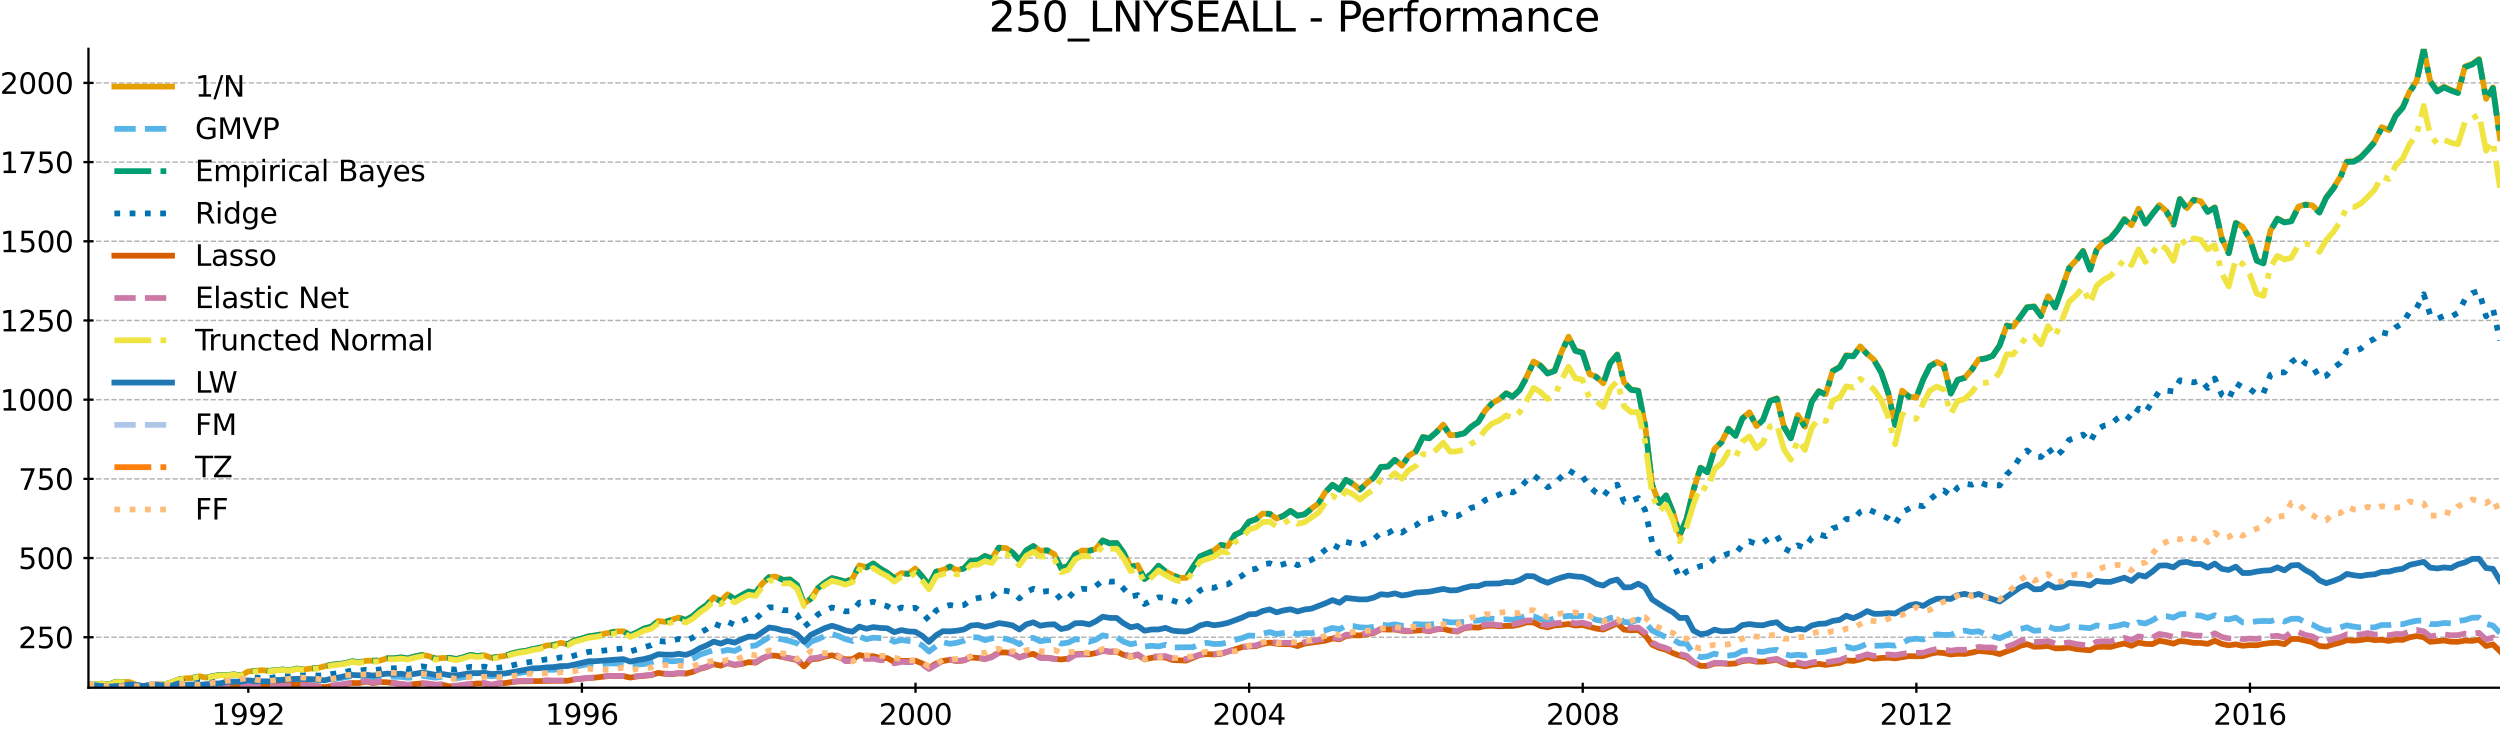 <?xml version="1.0" encoding="utf-8" standalone="no"?>
<!DOCTYPE svg PUBLIC "-//W3C//DTD SVG 1.1//EN"
  "http://www.w3.org/Graphics/SVG/1.1/DTD/svg11.dtd">
<svg xmlns:xlink="http://www.w3.org/1999/xlink" width="867.7pt" height="253.63pt" viewBox="0 0 867.7 253.63" xmlns="http://www.w3.org/2000/svg" version="1.1">
 <defs>
  <style type="text/css">*{stroke-linejoin: round; stroke-linecap: butt}</style>
 </defs>
 <g id="figure_1">
  <g id="patch_1">
   <path d="M 0 253.63 
L 867.7 253.63 
L 867.7 0 
L 0 0 
z
" style="fill: #ffffff"/>
  </g>
  <g id="axes_1">
   <g id="patch_2">
    <path d="M 30.7 238.702 
L 867.7 238.702 
L 867.7 16.942 
L 30.7 16.942 
z
" style="fill: #ffffff"/>
   </g>
   <g id="matplotlib.axis_1">
    <g id="xtick_1">
     <g id="line2d_1">
      <defs>
       <path id="m2f2e167f5a" d="M 0 1.75 
L 0 -1.75 
" style="stroke: #000000; stroke-width: 0.8"/>
      </defs>
      <g>
       <use xlink:href="#m2f2e167f5a" x="86.178" y="238.702" style="stroke: #000000; stroke-width: 0.8"/>
      </g>
     </g>
     <g id="text_1">
      <!-- 1992 -->
      <g transform="translate(73.453 251.55) scale(0.1 -0.1)">
       <defs>
        <path id="DejaVuSans-31" d="M 794 531 
L 1825 531 
L 1825 4091 
L 703 3866 
L 703 4441 
L 1819 4666 
L 2450 4666 
L 2450 531 
L 3481 531 
L 3481 0 
L 794 0 
L 794 531 
z
" transform="scale(0.016)"/>
        <path id="DejaVuSans-39" d="M 703 97 
L 703 672 
Q 941 559 1184 500 
Q 1428 441 1663 441 
Q 2288 441 2617 861 
Q 2947 1281 2994 2138 
Q 2813 1869 2534 1725 
Q 2256 1581 1919 1581 
Q 1219 1581 811 2004 
Q 403 2428 403 3163 
Q 403 3881 828 4315 
Q 1253 4750 1959 4750 
Q 2769 4750 3195 4129 
Q 3622 3509 3622 2328 
Q 3622 1225 3098 567 
Q 2575 -91 1691 -91 
Q 1453 -91 1209 -44 
Q 966 3 703 97 
z
M 1959 2075 
Q 2384 2075 2632 2365 
Q 2881 2656 2881 3163 
Q 2881 3666 2632 3958 
Q 2384 4250 1959 4250 
Q 1534 4250 1286 3958 
Q 1038 3666 1038 3163 
Q 1038 2656 1286 2365 
Q 1534 2075 1959 2075 
z
" transform="scale(0.016)"/>
        <path id="DejaVuSans-32" d="M 1228 531 
L 3431 531 
L 3431 0 
L 469 0 
L 469 531 
Q 828 903 1448 1529 
Q 2069 2156 2228 2338 
Q 2531 2678 2651 2914 
Q 2772 3150 2772 3378 
Q 2772 3750 2511 3984 
Q 2250 4219 1831 4219 
Q 1534 4219 1204 4116 
Q 875 4013 500 3803 
L 500 4441 
Q 881 4594 1212 4672 
Q 1544 4750 1819 4750 
Q 2544 4750 2975 4387 
Q 3406 4025 3406 3419 
Q 3406 3131 3298 2873 
Q 3191 2616 2906 2266 
Q 2828 2175 2409 1742 
Q 1991 1309 1228 531 
z
" transform="scale(0.016)"/>
       </defs>
       <use xlink:href="#DejaVuSans-31"/>
       <use xlink:href="#DejaVuSans-39" x="63.623"/>
       <use xlink:href="#DejaVuSans-39" x="127.246"/>
       <use xlink:href="#DejaVuSans-32" x="190.869"/>
      </g>
     </g>
    </g>
    <g id="xtick_2">
     <g id="line2d_2">
      <g>
       <use xlink:href="#m2f2e167f5a" x="201.968" y="238.702" style="stroke: #000000; stroke-width: 0.8"/>
      </g>
     </g>
     <g id="text_2">
      <!-- 1996 -->
      <g transform="translate(189.243 251.55) scale(0.1 -0.1)">
       <defs>
        <path id="DejaVuSans-36" d="M 2113 2584 
Q 1688 2584 1439 2293 
Q 1191 2003 1191 1497 
Q 1191 994 1439 701 
Q 1688 409 2113 409 
Q 2538 409 2786 701 
Q 3034 994 3034 1497 
Q 3034 2003 2786 2293 
Q 2538 2584 2113 2584 
z
M 3366 4563 
L 3366 3988 
Q 3128 4100 2886 4159 
Q 2644 4219 2406 4219 
Q 1781 4219 1451 3797 
Q 1122 3375 1075 2522 
Q 1259 2794 1537 2939 
Q 1816 3084 2150 3084 
Q 2853 3084 3261 2657 
Q 3669 2231 3669 1497 
Q 3669 778 3244 343 
Q 2819 -91 2113 -91 
Q 1303 -91 875 529 
Q 447 1150 447 2328 
Q 447 3434 972 4092 
Q 1497 4750 2381 4750 
Q 2619 4750 2861 4703 
Q 3103 4656 3366 4563 
z
" transform="scale(0.016)"/>
       </defs>
       <use xlink:href="#DejaVuSans-31"/>
       <use xlink:href="#DejaVuSans-39" x="63.623"/>
       <use xlink:href="#DejaVuSans-39" x="127.246"/>
       <use xlink:href="#DejaVuSans-36" x="190.869"/>
      </g>
     </g>
    </g>
    <g id="xtick_3">
     <g id="line2d_3">
      <g>
       <use xlink:href="#m2f2e167f5a" x="317.757" y="238.702" style="stroke: #000000; stroke-width: 0.8"/>
      </g>
     </g>
     <g id="text_3">
      <!-- 2000 -->
      <g transform="translate(305.032 251.55) scale(0.1 -0.1)">
       <defs>
        <path id="DejaVuSans-30" d="M 2034 4250 
Q 1547 4250 1301 3770 
Q 1056 3291 1056 2328 
Q 1056 1369 1301 889 
Q 1547 409 2034 409 
Q 2525 409 2770 889 
Q 3016 1369 3016 2328 
Q 3016 3291 2770 3770 
Q 2525 4250 2034 4250 
z
M 2034 4750 
Q 2819 4750 3233 4129 
Q 3647 3509 3647 2328 
Q 3647 1150 3233 529 
Q 2819 -91 2034 -91 
Q 1250 -91 836 529 
Q 422 1150 422 2328 
Q 422 3509 836 4129 
Q 1250 4750 2034 4750 
z
" transform="scale(0.016)"/>
       </defs>
       <use xlink:href="#DejaVuSans-32"/>
       <use xlink:href="#DejaVuSans-30" x="63.623"/>
       <use xlink:href="#DejaVuSans-30" x="127.246"/>
       <use xlink:href="#DejaVuSans-30" x="190.869"/>
      </g>
     </g>
    </g>
    <g id="xtick_4">
     <g id="line2d_4">
      <g>
       <use xlink:href="#m2f2e167f5a" x="433.547" y="238.702" style="stroke: #000000; stroke-width: 0.8"/>
      </g>
     </g>
     <g id="text_4">
      <!-- 2004 -->
      <g transform="translate(420.822 251.55) scale(0.1 -0.1)">
       <defs>
        <path id="DejaVuSans-34" d="M 2419 4116 
L 825 1625 
L 2419 1625 
L 2419 4116 
z
M 2253 4666 
L 3047 4666 
L 3047 1625 
L 3713 1625 
L 3713 1100 
L 3047 1100 
L 3047 0 
L 2419 0 
L 2419 1100 
L 313 1100 
L 313 1709 
L 2253 4666 
z
" transform="scale(0.016)"/>
       </defs>
       <use xlink:href="#DejaVuSans-32"/>
       <use xlink:href="#DejaVuSans-30" x="63.623"/>
       <use xlink:href="#DejaVuSans-30" x="127.246"/>
       <use xlink:href="#DejaVuSans-34" x="190.869"/>
      </g>
     </g>
    </g>
    <g id="xtick_5">
     <g id="line2d_5">
      <g>
       <use xlink:href="#m2f2e167f5a" x="549.337" y="238.702" style="stroke: #000000; stroke-width: 0.8"/>
      </g>
     </g>
     <g id="text_5">
      <!-- 2008 -->
      <g transform="translate(536.612 251.55) scale(0.1 -0.1)">
       <defs>
        <path id="DejaVuSans-38" d="M 2034 2216 
Q 1584 2216 1326 1975 
Q 1069 1734 1069 1313 
Q 1069 891 1326 650 
Q 1584 409 2034 409 
Q 2484 409 2743 651 
Q 3003 894 3003 1313 
Q 3003 1734 2745 1975 
Q 2488 2216 2034 2216 
z
M 1403 2484 
Q 997 2584 770 2862 
Q 544 3141 544 3541 
Q 544 4100 942 4425 
Q 1341 4750 2034 4750 
Q 2731 4750 3128 4425 
Q 3525 4100 3525 3541 
Q 3525 3141 3298 2862 
Q 3072 2584 2669 2484 
Q 3125 2378 3379 2068 
Q 3634 1759 3634 1313 
Q 3634 634 3220 271 
Q 2806 -91 2034 -91 
Q 1263 -91 848 271 
Q 434 634 434 1313 
Q 434 1759 690 2068 
Q 947 2378 1403 2484 
z
M 1172 3481 
Q 1172 3119 1398 2916 
Q 1625 2713 2034 2713 
Q 2441 2713 2670 2916 
Q 2900 3119 2900 3481 
Q 2900 3844 2670 4047 
Q 2441 4250 2034 4250 
Q 1625 4250 1398 4047 
Q 1172 3844 1172 3481 
z
" transform="scale(0.016)"/>
       </defs>
       <use xlink:href="#DejaVuSans-32"/>
       <use xlink:href="#DejaVuSans-30" x="63.623"/>
       <use xlink:href="#DejaVuSans-30" x="127.246"/>
       <use xlink:href="#DejaVuSans-38" x="190.869"/>
      </g>
     </g>
    </g>
    <g id="xtick_6">
     <g id="line2d_6">
      <g>
       <use xlink:href="#m2f2e167f5a" x="665.127" y="238.702" style="stroke: #000000; stroke-width: 0.8"/>
      </g>
     </g>
     <g id="text_6">
      <!-- 2012 -->
      <g transform="translate(652.402 251.55) scale(0.1 -0.1)">
       <use xlink:href="#DejaVuSans-32"/>
       <use xlink:href="#DejaVuSans-30" x="63.623"/>
       <use xlink:href="#DejaVuSans-31" x="127.246"/>
       <use xlink:href="#DejaVuSans-32" x="190.869"/>
      </g>
     </g>
    </g>
    <g id="xtick_7">
     <g id="line2d_7">
      <g>
       <use xlink:href="#m2f2e167f5a" x="780.917" y="238.702" style="stroke: #000000; stroke-width: 0.8"/>
      </g>
     </g>
     <g id="text_7">
      <!-- 2016 -->
      <g transform="translate(768.192 251.55) scale(0.1 -0.1)">
       <use xlink:href="#DejaVuSans-32"/>
       <use xlink:href="#DejaVuSans-30" x="63.623"/>
       <use xlink:href="#DejaVuSans-31" x="127.246"/>
       <use xlink:href="#DejaVuSans-36" x="190.869"/>
      </g>
     </g>
    </g>
   </g>
   <g id="matplotlib.axis_2">
    <g id="ytick_1">
     <g id="line2d_8">
      <path d="M 30.7 221.173 
L 867.7 221.173 
" clip-path="url(#p7f4d9d241e)" style="fill: none; stroke-dasharray: 1.85,0.8; stroke-dashoffset: 0; stroke: #b2b2b2; stroke-width: 0.5"/>
     </g>
     <g id="line2d_9">
      <defs>
       <path id="m1c93e48610" d="M 1.75 0 
L -1.75 -0 
" style="stroke: #000000; stroke-width: 0.8"/>
      </defs>
      <g>
       <use xlink:href="#m1c93e48610" x="30.7" y="221.173" style="stroke: #000000; stroke-width: 0.8"/>
      </g>
     </g>
     <g id="text_8">
      <!-- 250 -->
      <g transform="translate(6.362 224.972) scale(0.1 -0.1)">
       <defs>
        <path id="DejaVuSans-35" d="M 691 4666 
L 3169 4666 
L 3169 4134 
L 1269 4134 
L 1269 2991 
Q 1406 3038 1543 3061 
Q 1681 3084 1819 3084 
Q 2600 3084 3056 2656 
Q 3513 2228 3513 1497 
Q 3513 744 3044 326 
Q 2575 -91 1722 -91 
Q 1428 -91 1123 -41 
Q 819 9 494 109 
L 494 744 
Q 775 591 1075 516 
Q 1375 441 1709 441 
Q 2250 441 2565 725 
Q 2881 1009 2881 1497 
Q 2881 1984 2565 2268 
Q 2250 2553 1709 2553 
Q 1456 2553 1204 2497 
Q 953 2441 691 2322 
L 691 4666 
z
" transform="scale(0.016)"/>
       </defs>
       <use xlink:href="#DejaVuSans-32"/>
       <use xlink:href="#DejaVuSans-35" x="63.623"/>
       <use xlink:href="#DejaVuSans-30" x="127.246"/>
      </g>
     </g>
    </g>
    <g id="ytick_2">
     <g id="line2d_10">
      <path d="M 30.7 193.687 
L 867.7 193.687 
" clip-path="url(#p7f4d9d241e)" style="fill: none; stroke-dasharray: 1.85,0.8; stroke-dashoffset: 0; stroke: #b2b2b2; stroke-width: 0.5"/>
     </g>
     <g id="line2d_11">
      <g>
       <use xlink:href="#m1c93e48610" x="30.7" y="193.687" style="stroke: #000000; stroke-width: 0.8"/>
      </g>
     </g>
     <g id="text_9">
      <!-- 500 -->
      <g transform="translate(6.362 197.486) scale(0.1 -0.1)">
       <use xlink:href="#DejaVuSans-35"/>
       <use xlink:href="#DejaVuSans-30" x="63.623"/>
       <use xlink:href="#DejaVuSans-30" x="127.246"/>
      </g>
     </g>
    </g>
    <g id="ytick_3">
     <g id="line2d_12">
      <path d="M 30.7 166.201 
L 867.7 166.201 
" clip-path="url(#p7f4d9d241e)" style="fill: none; stroke-dasharray: 1.85,0.8; stroke-dashoffset: 0; stroke: #b2b2b2; stroke-width: 0.5"/>
     </g>
     <g id="line2d_13">
      <g>
       <use xlink:href="#m1c93e48610" x="30.7" y="166.201" style="stroke: #000000; stroke-width: 0.8"/>
      </g>
     </g>
     <g id="text_10">
      <!-- 750 -->
      <g transform="translate(6.362 170.001) scale(0.1 -0.1)">
       <defs>
        <path id="DejaVuSans-37" d="M 525 4666 
L 3525 4666 
L 3525 4397 
L 1831 0 
L 1172 0 
L 2766 4134 
L 525 4134 
L 525 4666 
z
" transform="scale(0.016)"/>
       </defs>
       <use xlink:href="#DejaVuSans-37"/>
       <use xlink:href="#DejaVuSans-35" x="63.623"/>
       <use xlink:href="#DejaVuSans-30" x="127.246"/>
      </g>
     </g>
    </g>
    <g id="ytick_4">
     <g id="line2d_14">
      <path d="M 30.7 138.716 
L 867.7 138.716 
" clip-path="url(#p7f4d9d241e)" style="fill: none; stroke-dasharray: 1.85,0.8; stroke-dashoffset: 0; stroke: #b2b2b2; stroke-width: 0.5"/>
     </g>
     <g id="line2d_15">
      <g>
       <use xlink:href="#m1c93e48610" x="30.7" y="138.716" style="stroke: #000000; stroke-width: 0.8"/>
      </g>
     </g>
     <g id="text_11">
      <!-- 1000 -->
      <g transform="translate(0 142.515) scale(0.1 -0.1)">
       <use xlink:href="#DejaVuSans-31"/>
       <use xlink:href="#DejaVuSans-30" x="63.623"/>
       <use xlink:href="#DejaVuSans-30" x="127.246"/>
       <use xlink:href="#DejaVuSans-30" x="190.869"/>
      </g>
     </g>
    </g>
    <g id="ytick_5">
     <g id="line2d_16">
      <path d="M 30.7 111.23 
L 867.7 111.23 
" clip-path="url(#p7f4d9d241e)" style="fill: none; stroke-dasharray: 1.85,0.8; stroke-dashoffset: 0; stroke: #b2b2b2; stroke-width: 0.5"/>
     </g>
     <g id="line2d_17">
      <g>
       <use xlink:href="#m1c93e48610" x="30.7" y="111.23" style="stroke: #000000; stroke-width: 0.8"/>
      </g>
     </g>
     <g id="text_12">
      <!-- 1250 -->
      <g transform="translate(0 115.029) scale(0.1 -0.1)">
       <use xlink:href="#DejaVuSans-31"/>
       <use xlink:href="#DejaVuSans-32" x="63.623"/>
       <use xlink:href="#DejaVuSans-35" x="127.246"/>
       <use xlink:href="#DejaVuSans-30" x="190.869"/>
      </g>
     </g>
    </g>
    <g id="ytick_6">
     <g id="line2d_18">
      <path d="M 30.7 83.744 
L 867.7 83.744 
" clip-path="url(#p7f4d9d241e)" style="fill: none; stroke-dasharray: 1.85,0.8; stroke-dashoffset: 0; stroke: #b2b2b2; stroke-width: 0.5"/>
     </g>
     <g id="line2d_19">
      <g>
       <use xlink:href="#m1c93e48610" x="30.7" y="83.744" style="stroke: #000000; stroke-width: 0.8"/>
      </g>
     </g>
     <g id="text_13">
      <!-- 1500 -->
      <g transform="translate(0 87.543) scale(0.1 -0.1)">
       <use xlink:href="#DejaVuSans-31"/>
       <use xlink:href="#DejaVuSans-35" x="63.623"/>
       <use xlink:href="#DejaVuSans-30" x="127.246"/>
       <use xlink:href="#DejaVuSans-30" x="190.869"/>
      </g>
     </g>
    </g>
    <g id="ytick_7">
     <g id="line2d_20">
      <path d="M 30.7 56.258 
L 867.7 56.258 
" clip-path="url(#p7f4d9d241e)" style="fill: none; stroke-dasharray: 1.85,0.8; stroke-dashoffset: 0; stroke: #b2b2b2; stroke-width: 0.5"/>
     </g>
     <g id="line2d_21">
      <g>
       <use xlink:href="#m1c93e48610" x="30.7" y="56.258" style="stroke: #000000; stroke-width: 0.8"/>
      </g>
     </g>
     <g id="text_14">
      <!-- 1750 -->
      <g transform="translate(0 60.057) scale(0.1 -0.1)">
       <use xlink:href="#DejaVuSans-31"/>
       <use xlink:href="#DejaVuSans-37" x="63.623"/>
       <use xlink:href="#DejaVuSans-35" x="127.246"/>
       <use xlink:href="#DejaVuSans-30" x="190.869"/>
      </g>
     </g>
    </g>
    <g id="ytick_8">
     <g id="line2d_22">
      <path d="M 30.7 28.772 
L 867.7 28.772 
" clip-path="url(#p7f4d9d241e)" style="fill: none; stroke-dasharray: 1.85,0.8; stroke-dashoffset: 0; stroke: #b2b2b2; stroke-width: 0.5"/>
     </g>
     <g id="line2d_23">
      <g>
       <use xlink:href="#m1c93e48610" x="30.7" y="28.772" style="stroke: #000000; stroke-width: 0.8"/>
      </g>
     </g>
     <g id="text_15">
      <!-- 2000 -->
      <g transform="translate(0 32.572) scale(0.1 -0.1)">
       <use xlink:href="#DejaVuSans-32"/>
       <use xlink:href="#DejaVuSans-30" x="63.623"/>
       <use xlink:href="#DejaVuSans-30" x="127.246"/>
       <use xlink:href="#DejaVuSans-30" x="190.869"/>
      </g>
     </g>
    </g>
   </g>
   <g id="line2d_24">
    <path d="M 30.7 237.664 
L 32.919 237.567 
L 35.376 237.278 
L 37.754 237.631 
L 40.21 236.622 
L 45.045 236.736 
L 47.502 237.821 
L 49.879 238.508 
L 52.336 238.667 
L 54.714 237.903 
L 57.171 237.495 
L 59.628 236.823 
L 61.847 235.857 
L 64.304 235.459 
L 66.681 235.307 
L 69.138 234.706 
L 71.516 235.187 
L 73.973 234.634 
L 76.429 234.237 
L 78.807 234.32 
L 81.264 234.059 
L 83.642 234.513 
L 86.098 233.059 
L 88.555 232.887 
L 90.854 232.596 
L 93.311 232.841 
L 98.145 232.381 
L 100.523 232.664 
L 102.98 232.041 
L 105.436 232.345 
L 107.814 232.045 
L 110.271 231.864 
L 112.648 231.228 
L 115.105 230.731 
L 119.781 230.19 
L 122.238 229.513 
L 124.616 229.855 
L 127.073 229.344 
L 131.907 229.268 
L 134.364 228.466 
L 136.742 228.481 
L 139.199 228.161 
L 141.576 228.522 
L 144.033 227.815 
L 146.49 227.332 
L 148.709 227.68 
L 151.166 228.604 
L 153.543 228.368 
L 156 228.309 
L 158.378 228.729 
L 160.835 228.109 
L 163.292 227.3 
L 165.669 227.704 
L 168.126 227.417 
L 170.504 228.309 
L 175.418 227.627 
L 177.637 226.786 
L 180.094 226.19 
L 182.471 225.893 
L 184.928 225.261 
L 187.306 224.85 
L 189.762 224.007 
L 192.219 223.882 
L 194.597 223.105 
L 197.054 223.577 
L 199.431 222.234 
L 201.888 221.625 
L 204.345 220.842 
L 206.644 220.545 
L 213.935 219.152 
L 216.313 219.092 
L 218.769 220.477 
L 221.226 219.416 
L 223.604 218.116 
L 226.061 217.505 
L 228.438 215.543 
L 230.895 215.847 
L 235.571 214.334 
L 238.028 215.197 
L 240.406 213.844 
L 242.863 211.652 
L 245.24 209.95 
L 247.697 207.331 
L 250.154 208.627 
L 252.532 206.285 
L 254.988 207.966 
L 257.366 206.574 
L 259.823 205.273 
L 262.28 205.735 
L 264.499 202.618 
L 266.956 200.279 
L 269.333 200.142 
L 271.79 201.282 
L 274.168 201.109 
L 276.625 203.019 
L 279.082 209.545 
L 281.459 207.77 
L 283.916 204.079 
L 286.294 202.2 
L 288.751 200.649 
L 291.207 201.23 
L 293.427 201.908 
L 295.883 200.832 
L 298.261 196.233 
L 300.718 196.906 
L 303.096 195.559 
L 305.552 197.365 
L 308.009 198.799 
L 310.387 200.651 
L 312.844 198.922 
L 315.221 199.18 
L 317.678 197.331 
L 320.135 200.145 
L 322.433 203.106 
L 324.89 198.401 
L 327.268 197.847 
L 329.725 196.635 
L 332.102 197.933 
L 334.559 197.278 
L 337.016 194.61 
L 339.394 194.492 
L 341.851 192.947 
L 344.228 193.863 
L 346.685 190.062 
L 349.142 190.219 
L 351.361 191.707 
L 353.818 194.391 
L 356.196 190.991 
L 358.652 189.505 
L 361.03 191.194 
L 363.487 191.001 
L 365.944 192.361 
L 368.321 197.203 
L 370.778 196.381 
L 373.156 192.452 
L 375.613 191.062 
L 378.07 191.144 
L 380.289 190.519 
L 382.746 187.556 
L 385.123 188.555 
L 387.58 188.46 
L 389.958 191.814 
L 392.415 196.75 
L 394.871 196.15 
L 397.249 200.948 
L 399.706 199.092 
L 402.084 196.335 
L 404.54 198.346 
L 406.997 199.613 
L 409.216 200.528 
L 411.673 200.576 
L 414.051 196.788 
L 416.508 193.093 
L 421.342 191.072 
L 423.799 189.09 
L 426.177 189.579 
L 428.634 185.622 
L 431.011 184.457 
L 433.468 181.052 
L 435.925 180.185 
L 438.223 178.25 
L 440.68 178.318 
L 443.058 179.978 
L 445.515 178.961 
L 447.892 177.271 
L 450.349 178.952 
L 452.806 178.454 
L 455.184 176.533 
L 457.641 174.703 
L 460.018 170.761 
L 462.475 168.21 
L 464.932 169.904 
L 467.151 166.508 
L 469.608 167.932 
L 471.985 169.904 
L 474.442 167.611 
L 476.82 165.752 
L 479.277 162.035 
L 481.734 161.881 
L 484.111 159.534 
L 486.568 161.637 
L 488.946 158.173 
L 491.403 156.645 
L 493.86 151.647 
L 496.079 152.074 
L 498.536 149.962 
L 500.913 147.398 
L 503.37 151.075 
L 505.748 150.896 
L 508.204 150.327 
L 510.661 148.026 
L 513.039 146.413 
L 515.496 142.481 
L 517.873 139.905 
L 520.33 138.589 
L 522.787 136.436 
L 525.006 137.599 
L 527.463 135.251 
L 529.841 130.887 
L 532.298 125.469 
L 534.675 126.818 
L 537.132 129.515 
L 539.589 128.61 
L 541.967 122.146 
L 544.424 116.863 
L 546.801 121.634 
L 549.258 122.297 
L 551.715 129.894 
L 554.013 130.702 
L 556.47 133.041 
L 558.848 125.926 
L 561.305 122.987 
L 563.682 132.706 
L 566.139 135.191 
L 568.596 135.556 
L 570.974 147.472 
L 573.43 168.268 
L 575.808 174.604 
L 578.265 171.927 
L 580.722 177.981 
L 582.941 185.835 
L 585.398 180.009 
L 587.775 170.004 
L 590.232 162.287 
L 592.61 163.853 
L 595.067 155.831 
L 597.524 153.368 
L 599.901 148.742 
L 602.358 151.169 
L 604.736 145.153 
L 607.193 143.105 
L 609.649 147.877 
L 611.869 145.665 
L 614.325 139.078 
L 616.703 138.233 
L 619.16 148.029 
L 621.538 152.021 
L 623.994 144.053 
L 626.451 148.103 
L 628.829 139.311 
L 631.286 135.703 
L 633.663 136.806 
L 636.12 128.666 
L 638.577 127.274 
L 640.796 123.302 
L 643.253 123.499 
L 645.631 120.219 
L 648.088 122.799 
L 650.465 124.937 
L 652.922 129.135 
L 655.379 136.366 
L 657.757 147.431 
L 660.213 135.599 
L 662.591 137.632 
L 665.048 138.023 
L 667.505 131.648 
L 669.803 127.042 
L 672.26 125.636 
L 674.638 126.791 
L 677.094 136.537 
L 679.472 131.779 
L 681.929 131.09 
L 684.386 128.254 
L 686.763 124.735 
L 689.22 124.332 
L 691.598 123.439 
L 694.055 119.763 
L 696.512 112.923 
L 698.731 113.382 
L 703.565 106.578 
L 706.022 106.314 
L 708.4 109.618 
L 710.857 102.824 
L 713.313 106.614 
L 718.148 92.985 
L 720.526 90.395 
L 722.982 87.035 
L 725.439 93.486 
L 727.658 86.761 
L 730.115 84.035 
L 732.493 82.588 
L 734.95 79.638 
L 737.327 75.984 
L 739.784 78.188 
L 742.241 72.44 
L 744.619 77.455 
L 747.076 74.142 
L 749.453 71.157 
L 751.91 73.291 
L 754.367 77.843 
L 756.586 69.004 
L 759.043 72.247 
L 761.421 69.256 
L 763.877 69.88 
L 766.255 73.418 
L 768.712 71.947 
L 771.169 82.802 
L 773.546 87.812 
L 776.003 77.316 
L 778.381 78.691 
L 780.838 82.792 
L 783.295 90.414 
L 785.593 91.341 
L 788.05 79.958 
L 790.427 75.829 
L 792.884 77.097 
L 795.262 76.692 
L 797.719 71.743 
L 800.176 70.937 
L 802.553 71.282 
L 805.01 73.649 
L 807.388 68.458 
L 809.845 65.307 
L 812.302 61.33 
L 814.521 56.033 
L 816.978 55.929 
L 819.355 54.476 
L 821.812 51.886 
L 824.19 49.133 
L 826.647 44.144 
L 829.103 45.164 
L 831.481 40.006 
L 833.938 37.179 
L 836.315 31.795 
L 838.772 28.072 
L 841.229 16.942 
L 843.448 28.025 
L 845.905 31.511 
L 848.283 30.108 
L 850.74 31.245 
L 853.117 32.085 
L 855.574 23.058 
L 858.031 22.189 
L 860.409 20.498 
L 862.866 34.297 
L 865.243 30.344 
L 867.7 47.988 
L 867.7 47.988 
" clip-path="url(#p7f4d9d241e)" style="fill: none; stroke: #e69f00; stroke-width: 2; stroke-linecap: square"/>
   </g>
   <g id="line2d_25">
    <path d="M 30.7 237.664 
L 37.754 238.332 
L 42.588 238.129 
L 45.045 237.571 
L 49.879 238.086 
L 52.336 237.541 
L 59.628 238.071 
L 61.847 237.194 
L 64.304 237.749 
L 66.681 237.688 
L 69.138 237.786 
L 71.516 237.49 
L 76.429 237.35 
L 78.807 236.675 
L 81.264 236.795 
L 83.642 236.787 
L 86.098 236.442 
L 88.555 236.568 
L 93.311 236.515 
L 95.688 236.068 
L 102.98 235.687 
L 105.436 235.843 
L 110.271 235.979 
L 112.648 236.584 
L 115.105 235.819 
L 117.562 235.495 
L 122.238 234.602 
L 124.616 234.911 
L 127.073 234.769 
L 129.45 235.309 
L 131.907 234.826 
L 134.364 234.715 
L 136.742 234.879 
L 139.199 234.919 
L 141.576 235.233 
L 144.033 234.99 
L 146.49 234.55 
L 151.166 235.199 
L 153.543 234.882 
L 156 235.433 
L 158.378 235.445 
L 163.292 234.642 
L 168.126 234.388 
L 170.504 234.726 
L 172.961 234.428 
L 175.418 234.381 
L 182.471 233.221 
L 184.928 232.752 
L 187.306 232.72 
L 189.762 232.473 
L 192.219 232.467 
L 194.597 232.178 
L 197.054 232.105 
L 201.888 230.941 
L 204.345 230.504 
L 206.644 230.596 
L 209.1 230.504 
L 211.478 230.263 
L 213.935 230.296 
L 216.313 230.1 
L 218.769 231.043 
L 221.226 230.629 
L 223.604 230.461 
L 226.061 229.896 
L 228.438 229.096 
L 233.352 229.513 
L 235.571 229.37 
L 238.028 229.505 
L 240.406 228.723 
L 242.863 227.253 
L 247.697 225.619 
L 250.154 226.12 
L 252.532 225.554 
L 254.988 225.921 
L 257.366 224.749 
L 259.823 224.31 
L 262.28 224.043 
L 266.956 221.138 
L 269.333 221.442 
L 274.168 222.5 
L 276.625 223.29 
L 279.082 225.152 
L 281.459 222.72 
L 283.916 221.816 
L 286.294 220.768 
L 288.751 220.04 
L 291.207 220.827 
L 293.427 221.831 
L 295.883 222.482 
L 298.261 220.916 
L 300.718 221.869 
L 303.096 221.323 
L 305.552 221.481 
L 308.009 221.468 
L 310.387 222.756 
L 312.844 222.112 
L 317.678 222.843 
L 320.135 224.022 
L 322.433 226.137 
L 324.89 224.239 
L 327.268 222.889 
L 329.725 223.46 
L 332.102 223.086 
L 334.559 222.404 
L 337.016 221.169 
L 339.394 221.21 
L 341.851 222.173 
L 344.228 221.556 
L 346.685 221.22 
L 349.142 221.761 
L 351.361 222.365 
L 353.818 223.572 
L 356.196 221.758 
L 358.652 221.364 
L 361.03 222.553 
L 363.487 222.183 
L 365.944 222.115 
L 368.321 223.384 
L 370.778 223.028 
L 373.156 221.848 
L 375.613 222.015 
L 378.07 222.744 
L 380.289 222.047 
L 382.746 220.507 
L 385.123 220.997 
L 387.58 221.134 
L 389.958 222.699 
L 392.415 223.586 
L 394.871 223.117 
L 397.249 224.411 
L 399.706 224.141 
L 402.084 224.368 
L 404.54 223.767 
L 406.997 224.726 
L 414.051 224.616 
L 416.508 223.555 
L 418.885 223.11 
L 421.342 223.533 
L 423.799 223.471 
L 426.177 222.979 
L 428.634 222.1 
L 431.011 221.487 
L 433.468 220.584 
L 435.925 220.691 
L 438.223 219.932 
L 440.68 219.37 
L 443.058 220.068 
L 447.892 219.303 
L 450.349 220.101 
L 452.806 219.705 
L 455.184 219.769 
L 460.018 218.751 
L 462.475 217.95 
L 464.932 218.395 
L 467.151 217.162 
L 469.608 217.266 
L 471.985 217.739 
L 474.442 217.87 
L 476.82 217.556 
L 479.277 216.773 
L 481.734 217.084 
L 484.111 216.689 
L 486.568 217.18 
L 488.946 217.163 
L 491.403 216.592 
L 493.86 216.761 
L 496.079 216.769 
L 498.536 216.415 
L 500.913 215.651 
L 503.37 215.994 
L 505.748 216.011 
L 508.204 215.868 
L 510.661 215.464 
L 513.039 215.394 
L 515.496 214.833 
L 517.873 214.743 
L 520.33 214.995 
L 522.787 214.947 
L 525.006 215.131 
L 527.463 214.518 
L 529.841 213.671 
L 532.298 213.909 
L 534.675 214.913 
L 537.132 215.443 
L 539.589 214.603 
L 541.967 214.081 
L 544.424 213.754 
L 546.801 213.947 
L 549.258 213.769 
L 551.715 214.159 
L 554.013 215.146 
L 556.47 215.528 
L 558.848 214.51 
L 561.305 214.016 
L 563.682 215.902 
L 566.139 215.994 
L 568.596 215.01 
L 570.974 215.985 
L 573.43 218.859 
L 578.265 221.182 
L 580.722 221.96 
L 582.941 223.314 
L 585.398 223.383 
L 587.775 227.03 
L 590.232 228.084 
L 592.61 227.818 
L 595.067 226.857 
L 597.524 227.571 
L 599.901 227.544 
L 602.358 227.206 
L 604.736 225.945 
L 607.193 225.755 
L 609.649 226.089 
L 611.869 226.262 
L 614.325 225.734 
L 616.703 225.544 
L 619.16 226.958 
L 621.538 227.531 
L 623.994 227.242 
L 626.451 227.496 
L 628.829 226.527 
L 633.663 226.191 
L 636.12 225.57 
L 638.577 225.335 
L 640.796 224.408 
L 643.253 225.122 
L 645.631 224.493 
L 648.088 223.414 
L 650.465 224.117 
L 652.922 224.093 
L 655.379 223.907 
L 657.757 224.078 
L 660.213 223.184 
L 662.591 221.978 
L 665.048 221.666 
L 667.505 221.934 
L 669.803 220.908 
L 672.26 220.161 
L 674.638 220.377 
L 677.094 220.34 
L 679.472 219.231 
L 681.929 218.864 
L 684.386 219.367 
L 686.763 219.097 
L 689.22 220.182 
L 694.055 221.529 
L 701.188 218.331 
L 703.565 217.738 
L 706.022 218.933 
L 708.4 218.763 
L 710.857 217.432 
L 713.313 218.327 
L 715.691 218.235 
L 718.148 217.314 
L 720.526 217.599 
L 725.439 218.02 
L 727.658 217.066 
L 730.115 217.577 
L 732.493 217.591 
L 734.95 217.192 
L 737.327 216.586 
L 739.784 217.432 
L 742.241 216.024 
L 744.619 216.397 
L 747.076 215.311 
L 749.453 213.842 
L 751.91 213.828 
L 754.367 214.373 
L 756.586 213.22 
L 759.043 213.067 
L 761.421 213.493 
L 763.877 213.681 
L 766.255 214.462 
L 768.712 213.524 
L 771.169 214.745 
L 773.546 214.98 
L 776.003 214.369 
L 778.381 216.013 
L 780.838 216.009 
L 783.295 215.637 
L 785.593 215.516 
L 788.05 215.592 
L 790.427 214.917 
L 792.884 215.725 
L 795.262 214.779 
L 797.719 214.728 
L 800.176 215.999 
L 802.553 216.768 
L 805.01 218.082 
L 807.388 218.902 
L 809.845 218.596 
L 814.521 217.014 
L 816.978 217.492 
L 819.355 217.806 
L 824.19 217.737 
L 826.647 216.917 
L 829.103 216.939 
L 831.481 216.535 
L 833.938 216.641 
L 836.315 215.97 
L 838.772 215.442 
L 841.229 215.39 
L 843.448 216.583 
L 845.905 216.619 
L 848.283 216.214 
L 850.74 216.372 
L 853.117 215.529 
L 855.574 215.197 
L 858.031 214.405 
L 860.409 214.32 
L 862.866 216.508 
L 865.243 217.139 
L 867.7 219.691 
L 867.7 219.691 
" clip-path="url(#p7f4d9d241e)" style="fill: none; stroke-dasharray: 7.4,3.2; stroke-dashoffset: 0; stroke: #56b4e9; stroke-width: 2"/>
   </g>
   <g id="line2d_26">
    <path d="M 30.7 237.664 
L 32.919 237.568 
L 35.376 237.279 
L 37.754 237.632 
L 40.21 236.625 
L 45.045 236.738 
L 47.502 237.82 
L 49.879 238.506 
L 52.336 238.663 
L 54.714 237.901 
L 57.171 237.494 
L 59.628 236.824 
L 61.847 235.858 
L 64.304 235.463 
L 66.681 235.31 
L 69.138 234.711 
L 71.516 235.19 
L 73.973 234.638 
L 76.429 234.242 
L 78.807 234.323 
L 81.264 234.062 
L 83.642 234.515 
L 86.098 233.063 
L 88.555 232.892 
L 90.854 232.601 
L 93.311 232.846 
L 98.145 232.385 
L 100.523 232.667 
L 102.98 232.045 
L 105.436 232.349 
L 107.814 232.049 
L 110.271 231.869 
L 112.648 231.236 
L 115.105 230.737 
L 119.781 230.195 
L 122.238 229.519 
L 124.616 229.861 
L 127.073 229.351 
L 131.907 229.274 
L 134.364 228.474 
L 136.742 228.49 
L 139.199 228.17 
L 141.576 228.531 
L 144.033 227.825 
L 146.49 227.342 
L 148.709 227.69 
L 151.166 228.613 
L 153.543 228.376 
L 156 228.319 
L 158.378 228.738 
L 160.835 228.118 
L 163.292 227.31 
L 165.669 227.712 
L 168.126 227.425 
L 170.504 228.316 
L 175.418 227.634 
L 177.637 226.795 
L 180.094 226.198 
L 182.471 225.901 
L 184.928 225.269 
L 187.306 224.858 
L 189.762 224.016 
L 192.219 223.891 
L 194.597 223.116 
L 197.054 223.586 
L 199.431 222.244 
L 201.888 221.635 
L 204.345 220.852 
L 206.644 220.556 
L 213.935 219.165 
L 216.313 219.104 
L 218.769 220.489 
L 221.226 219.43 
L 223.604 218.132 
L 226.061 217.52 
L 228.438 215.56 
L 230.895 215.865 
L 235.571 214.355 
L 238.028 215.216 
L 240.406 213.865 
L 242.863 211.672 
L 245.24 209.972 
L 247.697 207.357 
L 250.154 208.65 
L 252.532 206.313 
L 254.988 207.991 
L 257.366 206.597 
L 259.823 205.297 
L 262.28 205.756 
L 264.499 202.642 
L 266.956 200.304 
L 269.333 200.169 
L 271.79 201.308 
L 274.168 201.136 
L 276.625 203.043 
L 279.082 209.558 
L 281.459 207.777 
L 283.916 204.092 
L 286.294 202.214 
L 288.751 200.663 
L 291.207 201.246 
L 293.427 201.926 
L 295.883 200.855 
L 298.261 196.262 
L 300.718 196.937 
L 303.096 195.591 
L 305.552 197.392 
L 308.009 198.821 
L 310.387 200.674 
L 312.844 198.945 
L 315.221 199.205 
L 317.678 197.362 
L 320.135 200.172 
L 322.433 203.133 
L 324.89 198.433 
L 327.268 197.874 
L 329.725 196.667 
L 332.102 197.959 
L 334.559 197.303 
L 337.016 194.636 
L 339.394 194.519 
L 341.851 192.983 
L 344.228 193.892 
L 346.685 190.101 
L 349.142 190.26 
L 351.361 191.746 
L 353.818 194.427 
L 356.196 191.028 
L 358.652 189.544 
L 361.03 191.234 
L 363.487 191.039 
L 365.944 192.394 
L 368.321 197.227 
L 370.778 196.406 
L 373.156 192.481 
L 375.613 191.096 
L 378.07 191.181 
L 380.289 190.553 
L 382.746 187.59 
L 385.123 188.588 
L 387.58 188.493 
L 389.958 191.845 
L 392.415 196.771 
L 394.871 196.169 
L 397.249 200.96 
L 399.706 199.108 
L 402.084 196.358 
L 404.54 198.361 
L 406.997 199.629 
L 409.216 200.541 
L 411.673 200.589 
L 414.051 196.809 
L 416.508 193.119 
L 421.342 191.103 
L 423.799 189.126 
L 426.177 189.61 
L 428.634 185.66 
L 431.011 184.494 
L 433.468 181.094 
L 435.925 180.229 
L 438.223 178.294 
L 440.68 178.359 
L 443.058 180.019 
L 445.515 179.002 
L 447.892 177.315 
L 450.349 178.994 
L 452.806 178.495 
L 455.184 176.578 
L 457.641 174.75 
L 460.018 170.816 
L 462.475 168.266 
L 464.932 169.958 
L 467.151 166.565 
L 469.608 167.985 
L 471.985 169.952 
L 474.442 167.665 
L 476.82 165.809 
L 479.277 162.098 
L 481.734 161.946 
L 484.111 159.603 
L 486.568 161.703 
L 488.946 158.249 
L 491.403 156.721 
L 493.86 151.739 
L 496.079 152.164 
L 498.536 150.057 
L 500.913 147.499 
L 503.37 151.164 
L 505.748 150.985 
L 508.204 150.415 
L 510.661 148.118 
L 513.039 146.51 
L 515.496 142.587 
L 517.873 140.02 
L 520.33 138.709 
L 522.787 136.56 
L 525.006 137.72 
L 527.463 135.375 
L 529.841 131.018 
L 532.298 125.621 
L 534.675 126.972 
L 537.132 129.664 
L 539.589 128.754 
L 541.967 122.309 
L 544.424 117.04 
L 546.801 121.794 
L 549.258 122.453 
L 551.715 130.026 
L 554.013 130.838 
L 556.47 133.171 
L 558.848 126.071 
L 561.305 123.137 
L 563.682 132.838 
L 566.139 135.313 
L 568.596 135.667 
L 570.974 147.551 
L 573.43 168.299 
L 575.808 174.623 
L 578.265 171.96 
L 580.722 178.003 
L 582.941 185.844 
L 585.398 180.032 
L 587.775 170.073 
L 590.232 162.382 
L 592.61 163.94 
L 595.067 155.937 
L 597.524 153.489 
L 599.901 148.877 
L 602.358 151.291 
L 604.736 145.283 
L 607.193 143.24 
L 609.649 147.998 
L 611.869 145.794 
L 614.325 139.224 
L 616.703 138.38 
L 619.16 148.155 
L 621.538 152.138 
L 623.994 144.194 
L 626.451 148.232 
L 628.829 139.46 
L 631.286 135.861 
L 633.663 136.958 
L 636.12 128.839 
L 638.577 127.448 
L 640.796 123.478 
L 643.253 123.683 
L 645.631 120.406 
L 648.088 122.962 
L 650.465 125.1 
L 652.922 129.281 
L 655.379 136.481 
L 657.757 147.505 
L 660.213 135.702 
L 662.591 137.718 
L 665.048 138.102 
L 667.505 131.751 
L 669.803 127.148 
L 672.26 125.737 
L 674.638 126.889 
L 677.094 136.603 
L 679.472 131.849 
L 681.929 131.161 
L 684.386 128.337 
L 686.763 124.824 
L 689.22 124.429 
L 691.598 123.545 
L 694.055 119.886 
L 696.512 113.056 
L 698.731 113.5 
L 703.565 106.697 
L 706.022 106.445 
L 708.4 109.735 
L 710.857 102.946 
L 713.313 106.733 
L 715.691 100.207 
L 718.148 93.132 
L 720.526 90.553 
L 722.982 87.204 
L 725.439 93.636 
L 727.658 86.921 
L 730.115 84.21 
L 732.493 82.765 
L 734.95 79.818 
L 737.327 76.169 
L 739.784 78.374 
L 742.241 72.627 
L 744.619 77.628 
L 747.076 74.31 
L 749.453 71.315 
L 751.91 73.439 
L 754.367 77.981 
L 756.586 69.156 
L 759.043 72.386 
L 761.421 69.408 
L 763.877 70.031 
L 766.255 73.565 
L 768.712 72.087 
L 771.169 82.92 
L 773.546 87.915 
L 776.003 77.443 
L 778.381 78.83 
L 780.838 82.918 
L 783.295 90.507 
L 785.593 91.428 
L 788.05 80.078 
L 790.427 75.952 
L 792.884 77.224 
L 795.262 76.805 
L 797.719 71.869 
L 800.176 71.079 
L 802.553 71.433 
L 805.01 73.808 
L 807.388 68.641 
L 809.845 65.492 
L 812.302 61.517 
L 814.521 56.223 
L 816.978 56.122 
L 819.355 54.676 
L 821.812 52.088 
L 824.19 49.343 
L 826.647 44.36 
L 829.103 45.374 
L 831.481 40.225 
L 833.938 37.403 
L 836.315 32.024 
L 838.772 28.307 
L 841.229 17.21 
L 843.448 28.272 
L 845.905 31.747 
L 848.283 30.344 
L 850.74 31.478 
L 853.117 32.3 
L 855.574 23.296 
L 858.031 22.415 
L 860.409 20.728 
L 862.866 34.514 
L 865.243 30.581 
L 867.7 48.204 
L 867.7 48.204 
" clip-path="url(#p7f4d9d241e)" style="fill: none; stroke-dasharray: 12.8,3.2,2,3.2; stroke-dashoffset: 0; stroke: #009e73; stroke-width: 2"/>
   </g>
   <g id="line2d_27">
    <path d="M 30.7 237.664 
L 35.376 237.728 
L 37.754 238.119 
L 40.21 237.446 
L 42.588 237.376 
L 45.045 237.18 
L 47.502 237.788 
L 49.879 238.194 
L 52.336 237.998 
L 54.714 237.668 
L 57.171 237.477 
L 59.628 237.411 
L 61.847 236.699 
L 66.681 236.591 
L 69.138 236.456 
L 71.516 236.58 
L 73.973 236.182 
L 76.429 236.069 
L 78.807 235.766 
L 81.264 235.566 
L 83.642 235.705 
L 86.098 234.832 
L 88.555 235.175 
L 93.311 235.347 
L 98.145 234.717 
L 100.523 234.758 
L 102.98 234.346 
L 105.436 234.398 
L 107.814 234.327 
L 110.271 234.474 
L 112.648 234.419 
L 115.105 233.941 
L 117.562 233.66 
L 122.238 232.687 
L 124.616 232.768 
L 127.073 232.464 
L 129.45 232.617 
L 131.907 232.357 
L 134.364 231.827 
L 136.742 231.969 
L 139.199 231.746 
L 141.576 232.235 
L 144.033 231.667 
L 146.49 231.282 
L 148.709 231.639 
L 151.166 232.313 
L 153.543 231.999 
L 158.378 232.427 
L 163.292 231.428 
L 165.669 231.574 
L 168.126 231.374 
L 170.504 231.961 
L 175.418 231.519 
L 180.094 230.378 
L 189.762 228.842 
L 192.219 228.701 
L 194.597 228.158 
L 197.054 228.323 
L 199.431 227.498 
L 204.345 226.245 
L 206.644 226.103 
L 216.313 225.076 
L 218.769 226.099 
L 226.061 223.915 
L 228.438 222.474 
L 230.895 222.687 
L 233.352 222.295 
L 235.571 221.767 
L 238.028 222.394 
L 240.406 221.347 
L 242.863 219.637 
L 245.24 218.365 
L 247.697 216.395 
L 250.154 217.352 
L 252.532 215.808 
L 254.988 216.869 
L 259.823 214.487 
L 262.28 214.85 
L 264.499 212.694 
L 266.956 210.769 
L 269.333 210.876 
L 271.79 211.796 
L 274.168 211.802 
L 276.625 213.348 
L 279.082 217.562 
L 281.459 215.619 
L 283.916 213.238 
L 286.294 211.884 
L 288.751 210.854 
L 291.207 211.394 
L 293.427 212.201 
L 295.883 212.059 
L 298.261 209.143 
L 300.718 209.419 
L 303.096 208.848 
L 305.552 209.704 
L 308.009 210.404 
L 310.387 211.965 
L 312.844 210.84 
L 315.221 211.314 
L 317.678 210.936 
L 320.135 212.767 
L 322.433 215.331 
L 324.89 211.889 
L 327.268 210.752 
L 329.725 209.992 
L 332.102 210.393 
L 334.559 210.01 
L 337.016 208.191 
L 339.394 207.593 
L 341.851 207.173 
L 344.228 206.953 
L 346.685 204.835 
L 349.142 205.074 
L 351.361 205.499 
L 353.818 207.678 
L 356.196 205.478 
L 358.652 204.348 
L 361.03 205.52 
L 363.487 205.165 
L 365.944 205.304 
L 368.321 208.163 
L 370.778 207.583 
L 373.156 204.976 
L 375.613 204.355 
L 378.07 204.536 
L 380.289 203.46 
L 382.746 201.478 
L 385.123 201.9 
L 387.58 201.783 
L 389.958 204.262 
L 392.415 207.089 
L 394.871 206.542 
L 397.249 209.663 
L 399.706 208.362 
L 402.084 207.295 
L 404.54 207.566 
L 409.216 209.193 
L 411.673 209.258 
L 414.051 207.419 
L 416.508 204.884 
L 418.885 203.787 
L 421.342 204.022 
L 423.799 202.996 
L 426.177 202.802 
L 428.634 201.089 
L 431.011 199.912 
L 433.468 197.818 
L 435.925 197.418 
L 438.223 195.908 
L 440.68 195.499 
L 443.058 196.464 
L 445.515 195.812 
L 447.892 194.993 
L 450.349 196.166 
L 455.184 194.317 
L 457.641 192.834 
L 460.018 190.805 
L 462.475 188.966 
L 464.932 190.303 
L 467.151 188.094 
L 471.985 189.208 
L 474.442 188.26 
L 476.82 187.096 
L 479.277 184.917 
L 481.734 185.048 
L 484.111 183.649 
L 486.568 184.857 
L 488.946 183.21 
L 491.403 182.32 
L 493.86 180.425 
L 496.079 180.162 
L 498.536 179.263 
L 500.913 178.031 
L 503.37 179.302 
L 505.748 179.16 
L 508.204 177.801 
L 510.661 176.232 
L 513.039 175.702 
L 515.496 173.563 
L 520.33 171.694 
L 522.787 170.366 
L 525.006 170.925 
L 527.463 169.538 
L 529.841 166.754 
L 532.298 164.984 
L 534.675 166.782 
L 537.132 169.12 
L 539.589 167.832 
L 541.967 165.425 
L 544.424 163.125 
L 546.801 164.729 
L 549.258 165.353 
L 551.715 168.876 
L 554.013 171.006 
L 556.47 172.325 
L 558.848 169.176 
L 561.305 168.196 
L 563.682 174.227 
L 566.139 173.965 
L 568.596 172.869 
L 570.974 177.046 
L 573.43 188.208 
L 575.808 192.031 
L 578.265 191.506 
L 580.722 195.537 
L 582.941 200.476 
L 585.398 198.364 
L 587.775 197.514 
L 590.232 196.465 
L 592.61 196.273 
L 595.067 193.886 
L 597.524 193.127 
L 599.901 192.118 
L 602.358 192.298 
L 604.736 189.143 
L 607.193 187.89 
L 609.649 188.837 
L 611.869 188.384 
L 614.325 186.61 
L 616.703 185.953 
L 619.16 190.297 
L 621.538 191.503 
L 623.994 189.265 
L 626.451 190.201 
L 628.829 186.637 
L 631.286 185.44 
L 633.663 186.118 
L 636.12 183.356 
L 638.577 182.702 
L 640.796 180.112 
L 643.253 180.206 
L 645.631 177.64 
L 648.088 176.613 
L 655.379 179.913 
L 657.757 181.94 
L 660.213 177.791 
L 665.048 175.29 
L 667.505 175.702 
L 669.803 173.426 
L 672.26 171.359 
L 674.638 170.241 
L 677.094 172.051 
L 679.472 169.206 
L 681.929 167.889 
L 684.386 168.229 
L 686.763 167.199 
L 689.22 168.245 
L 691.598 168.424 
L 694.055 168.488 
L 696.512 164.665 
L 698.731 162.47 
L 701.188 158.545 
L 703.565 156.344 
L 706.022 158.505 
L 708.4 158.626 
L 710.857 155.44 
L 713.313 158.629 
L 715.691 156.437 
L 718.148 152.674 
L 720.526 151.844 
L 722.982 150.832 
L 725.439 153.424 
L 727.658 149.194 
L 730.115 147.78 
L 732.493 147.267 
L 734.95 145.199 
L 737.327 143.743 
L 739.784 145.649 
L 742.241 141.807 
L 744.619 143.146 
L 749.453 135.78 
L 751.91 135.541 
L 754.367 135.852 
L 756.586 132.006 
L 761.421 132.717 
L 763.877 131.894 
L 766.255 134.66 
L 768.712 131.36 
L 771.169 137.09 
L 773.546 138.568 
L 776.003 133.001 
L 778.381 134.428 
L 780.838 134.933 
L 783.295 136.925 
L 785.593 136.47 
L 788.05 130.098 
L 790.427 129.206 
L 792.884 129.261 
L 795.262 125.761 
L 797.719 123.844 
L 800.176 126.146 
L 802.553 126.938 
L 805.01 131.156 
L 807.388 130.445 
L 809.845 127.74 
L 812.302 125.92 
L 814.521 121.823 
L 816.978 121.974 
L 819.355 121.064 
L 821.812 118.737 
L 824.19 117.551 
L 826.647 115.355 
L 829.103 115.917 
L 831.481 113.616 
L 833.938 112.149 
L 836.315 108.252 
L 838.772 106.892 
L 841.229 102.131 
L 843.448 109.183 
L 845.905 110.637 
L 848.283 109.623 
L 850.74 109.916 
L 853.117 108.544 
L 855.574 103.872 
L 858.031 101.753 
L 860.409 100.983 
L 862.866 109.794 
L 865.243 107.059 
L 867.7 118.172 
L 867.7 118.172 
" clip-path="url(#p7f4d9d241e)" style="fill: none; stroke-dasharray: 2,3.3; stroke-dashoffset: 0; stroke: #0072b2; stroke-width: 2"/>
   </g>
   <g id="line2d_28">
    <path d="M 30.7 237.664 
L 35.376 238.436 
L 37.754 238.702 
L 40.21 238.067 
L 45.045 237.704 
L 47.502 238.154 
L 49.879 238.316 
L 52.336 237.704 
L 54.714 237.548 
L 59.628 237.884 
L 61.847 237.496 
L 64.304 238.284 
L 66.681 238.392 
L 71.516 238.365 
L 73.973 238.182 
L 76.429 238.126 
L 78.807 237.605 
L 83.642 237.835 
L 86.098 237.183 
L 88.555 237.74 
L 90.854 237.768 
L 93.311 238.008 
L 95.688 237.883 
L 98.145 237.583 
L 102.98 237.472 
L 107.814 237.858 
L 112.648 238.534 
L 115.105 238.08 
L 117.562 237.848 
L 122.238 237.072 
L 124.616 237.078 
L 127.073 236.578 
L 129.45 237.096 
L 131.907 236.722 
L 134.364 236.801 
L 141.576 237.756 
L 144.033 237.411 
L 146.49 237.197 
L 148.709 237.346 
L 151.166 237.769 
L 153.543 237.679 
L 156 238.221 
L 158.378 238.216 
L 165.669 237.222 
L 168.126 237.254 
L 170.504 237.801 
L 172.961 237.289 
L 175.418 237.059 
L 177.637 236.712 
L 180.094 236.491 
L 194.597 236.275 
L 197.054 236.28 
L 199.431 235.801 
L 204.345 235.308 
L 206.644 235.184 
L 211.478 234.601 
L 213.935 234.695 
L 216.313 234.649 
L 218.769 235.172 
L 221.226 234.765 
L 226.061 234.341 
L 228.438 233.543 
L 230.895 233.899 
L 233.352 233.995 
L 235.571 233.708 
L 238.028 233.797 
L 240.406 233.212 
L 242.863 232.162 
L 245.24 231.541 
L 247.697 230.531 
L 250.154 231.035 
L 252.532 230.184 
L 254.988 230.808 
L 257.366 230.466 
L 259.823 229.805 
L 262.28 230.01 
L 264.499 228.593 
L 266.956 227.567 
L 269.333 227.566 
L 276.625 229.099 
L 279.082 231.288 
L 281.459 228.82 
L 283.916 228.621 
L 286.294 227.93 
L 288.751 227.424 
L 293.427 228.821 
L 295.883 228.811 
L 298.261 227.349 
L 300.718 227.872 
L 303.096 227.741 
L 305.552 228.42 
L 308.009 228.422 
L 310.387 229.771 
L 312.844 229.335 
L 315.221 229.389 
L 317.678 229.308 
L 320.135 230.289 
L 322.433 231.827 
L 324.89 230.296 
L 327.268 229.435 
L 329.725 228.976 
L 332.102 229.469 
L 334.559 229.217 
L 337.016 228.21 
L 339.394 228.373 
L 341.851 228.701 
L 344.228 227.945 
L 346.685 226.454 
L 349.142 226.438 
L 351.361 226.803 
L 353.818 228.168 
L 356.196 227.322 
L 358.652 226.952 
L 361.03 228.17 
L 363.487 228.297 
L 365.944 228.661 
L 368.321 228.881 
L 370.778 228.584 
L 373.156 227.065 
L 375.613 226.955 
L 378.07 227.086 
L 380.289 226.691 
L 382.746 225.859 
L 385.123 226.233 
L 387.58 226.176 
L 389.958 227.268 
L 392.415 228.016 
L 394.871 227.255 
L 397.249 228.874 
L 399.706 228.304 
L 402.084 228.12 
L 404.54 228.204 
L 406.997 229.07 
L 411.673 229.281 
L 416.508 227.302 
L 418.885 227.01 
L 421.342 227.158 
L 423.799 226.915 
L 428.634 225.397 
L 431.011 224.615 
L 433.468 224.358 
L 435.925 224.264 
L 438.223 223.5 
L 440.68 223.024 
L 443.058 223.433 
L 445.515 223.575 
L 447.892 223.597 
L 450.349 224.245 
L 452.806 223.373 
L 460.018 222.366 
L 462.475 221.594 
L 464.932 221.906 
L 467.151 220.742 
L 469.608 220.483 
L 471.985 220.534 
L 476.82 219.683 
L 479.277 218.393 
L 481.734 218.517 
L 484.111 218.492 
L 486.568 218.914 
L 488.946 219.116 
L 491.403 218.84 
L 493.86 218.743 
L 496.079 219.082 
L 498.536 218.462 
L 500.913 218.305 
L 503.37 218.873 
L 505.748 219.226 
L 508.204 218.034 
L 510.661 217.726 
L 513.039 217.841 
L 515.496 217.257 
L 517.873 217.13 
L 520.33 217.373 
L 522.787 217.239 
L 525.006 217.245 
L 527.463 216.771 
L 529.841 216.009 
L 532.298 216.02 
L 534.675 217.254 
L 537.132 217.743 
L 539.589 217.069 
L 541.967 216.881 
L 544.424 216.572 
L 546.801 217.13 
L 549.258 216.917 
L 554.013 218.161 
L 556.47 218.507 
L 561.305 216.401 
L 563.682 218.537 
L 566.139 218.77 
L 568.596 218.641 
L 570.974 220.44 
L 573.43 223.778 
L 575.808 224.862 
L 578.265 225.536 
L 580.722 226.719 
L 582.941 227.528 
L 585.398 228.219 
L 587.775 229.878 
L 590.232 231.139 
L 592.61 231.117 
L 595.067 230.302 
L 597.524 230.27 
L 599.901 230.433 
L 602.358 230.271 
L 604.736 229.455 
L 607.193 229.213 
L 609.649 229.661 
L 611.869 229.651 
L 614.325 229.353 
L 616.703 228.945 
L 619.16 230.147 
L 621.538 230.876 
L 623.994 230.764 
L 626.451 231.29 
L 628.829 230.719 
L 631.286 230.419 
L 633.663 230.763 
L 638.577 230.05 
L 640.796 229.204 
L 643.253 229.387 
L 645.631 228.883 
L 648.088 228.091 
L 650.465 228.635 
L 652.922 228.37 
L 655.379 228.258 
L 657.757 228.497 
L 662.591 227.726 
L 665.048 227.788 
L 667.505 227.704 
L 669.803 226.984 
L 672.26 226.452 
L 674.638 226.668 
L 677.094 227.153 
L 679.472 226.916 
L 681.929 226.964 
L 684.386 226.509 
L 686.763 225.918 
L 691.598 226.387 
L 694.055 227.027 
L 696.512 226.071 
L 698.731 225.359 
L 701.188 224.162 
L 703.565 223.586 
L 706.022 224.489 
L 708.4 224.402 
L 710.857 224.175 
L 713.313 225.026 
L 715.691 224.992 
L 718.148 224.719 
L 720.526 225.273 
L 725.439 225.705 
L 727.658 224.561 
L 730.115 224.466 
L 732.493 224.561 
L 734.95 223.865 
L 737.327 223.347 
L 739.784 224.134 
L 742.241 223.018 
L 744.619 223.482 
L 747.076 223.544 
L 749.453 222.385 
L 751.91 222.815 
L 754.367 223.398 
L 756.586 222.489 
L 759.043 222.719 
L 761.421 223.131 
L 763.877 223.16 
L 766.255 223.477 
L 768.712 222.382 
L 771.169 223.505 
L 773.546 223.975 
L 776.003 223.638 
L 778.381 224.132 
L 780.838 223.898 
L 783.295 223.967 
L 785.593 223.488 
L 788.05 223.174 
L 790.427 223.057 
L 792.884 223.59 
L 795.262 221.77 
L 797.719 221.779 
L 802.553 222.869 
L 805.01 224.206 
L 807.388 224.416 
L 809.845 223.626 
L 812.302 223.019 
L 814.521 222.167 
L 816.978 222.364 
L 819.355 222.15 
L 821.812 221.73 
L 824.19 222.193 
L 826.647 222.073 
L 829.103 222.453 
L 831.481 222.017 
L 833.938 222.087 
L 836.315 221.201 
L 838.772 220.745 
L 841.229 221.164 
L 843.448 222.763 
L 848.283 222.297 
L 850.74 222.732 
L 853.117 222.743 
L 855.574 222.326 
L 858.031 222.444 
L 860.409 222.027 
L 862.866 224.218 
L 865.243 223.639 
L 867.7 226.038 
L 867.7 226.038 
" clip-path="url(#p7f4d9d241e)" style="fill: none; stroke: #d55e00; stroke-width: 2; stroke-linecap: square"/>
   </g>
   <g id="line2d_29">
    <path d="M 30.7 237.664 
L 37.754 238.634 
L 40.21 237.985 
L 45.045 237.631 
L 47.502 238.143 
L 49.879 238.306 
L 52.336 237.758 
L 54.714 237.626 
L 59.628 237.915 
L 61.847 237.608 
L 64.304 238.443 
L 66.681 238.672 
L 76.429 238.473 
L 78.807 238.011 
L 83.642 238.307 
L 86.098 237.798 
L 88.555 238.224 
L 90.854 238.307 
L 93.311 238.523 
L 95.688 238.334 
L 98.145 237.998 
L 105.436 237.763 
L 112.648 238.489 
L 115.105 237.914 
L 117.562 237.694 
L 122.238 236.875 
L 124.616 236.875 
L 127.073 236.396 
L 129.45 236.927 
L 131.907 236.538 
L 134.364 236.645 
L 136.742 237.1 
L 141.576 237.689 
L 146.49 237.129 
L 148.709 237.258 
L 151.166 237.631 
L 153.543 237.47 
L 156 237.957 
L 158.378 237.986 
L 165.669 236.992 
L 168.126 237.044 
L 170.504 237.599 
L 172.961 237.135 
L 175.418 236.912 
L 177.637 236.588 
L 180.094 236.352 
L 184.928 236.257 
L 187.306 236.247 
L 189.762 236.083 
L 192.219 236.194 
L 197.054 236.238 
L 199.431 235.76 
L 204.345 235.262 
L 206.644 235.133 
L 211.478 234.55 
L 213.935 234.64 
L 216.313 234.586 
L 218.769 235.077 
L 221.226 234.678 
L 226.061 234.234 
L 228.438 233.439 
L 230.895 233.795 
L 233.352 233.873 
L 235.571 233.568 
L 238.028 233.668 
L 240.406 233.093 
L 242.863 232.039 
L 245.24 231.41 
L 247.697 230.38 
L 250.154 230.894 
L 252.532 230.031 
L 254.988 230.659 
L 257.366 230.305 
L 259.823 229.777 
L 262.28 229.83 
L 264.499 228.479 
L 266.956 227.447 
L 269.333 227.554 
L 276.625 228.898 
L 279.082 230.969 
L 281.459 228.486 
L 283.916 228.262 
L 286.294 227.564 
L 288.751 226.686 
L 291.207 227.781 
L 293.427 229.477 
L 295.883 229.43 
L 298.261 228.194 
L 300.718 228.747 
L 303.096 228.613 
L 305.552 229.166 
L 308.009 228.965 
L 310.387 230.25 
L 312.844 229.731 
L 315.221 229.819 
L 317.678 229.71 
L 320.135 230.661 
L 322.433 232.191 
L 327.268 229.363 
L 329.725 228.903 
L 332.102 229.397 
L 334.559 229.145 
L 337.016 228.134 
L 339.394 228.286 
L 341.851 228.746 
L 344.228 228.102 
L 346.685 226.628 
L 349.142 226.609 
L 351.361 226.925 
L 353.818 228.192 
L 356.196 227.454 
L 358.652 227.021 
L 361.03 228.372 
L 363.487 228.381 
L 365.944 228.65 
L 368.321 229.099 
L 370.778 228.792 
L 373.156 227.328 
L 375.613 227.155 
L 378.07 227.195 
L 380.289 226.751 
L 382.746 225.872 
L 385.123 226.163 
L 387.58 225.961 
L 389.958 227.006 
L 392.415 227.765 
L 394.871 227.121 
L 397.249 228.704 
L 399.706 227.949 
L 404.54 227.703 
L 406.997 228.553 
L 411.673 228.753 
L 416.508 227.185 
L 418.885 226.882 
L 421.342 227.018 
L 423.799 226.807 
L 426.177 226.152 
L 431.011 224.522 
L 435.925 223.992 
L 438.223 223.211 
L 440.68 222.788 
L 443.058 223.029 
L 445.515 223.144 
L 447.892 223.114 
L 450.349 223.743 
L 452.806 222.859 
L 455.184 222.522 
L 457.641 222.038 
L 462.475 221.278 
L 464.932 221.573 
L 467.151 220.289 
L 471.985 220.233 
L 476.82 219.494 
L 479.277 218.223 
L 481.734 218.339 
L 484.111 218.307 
L 486.568 218.754 
L 488.946 218.977 
L 491.403 218.646 
L 493.86 218.609 
L 496.079 218.973 
L 498.536 218.374 
L 500.913 218.156 
L 503.37 218.75 
L 505.748 219.057 
L 508.204 217.816 
L 510.661 217.4 
L 513.039 217.513 
L 515.496 216.782 
L 517.873 216.715 
L 520.33 217.003 
L 525.006 216.64 
L 527.463 216.191 
L 529.841 215.375 
L 532.298 215.316 
L 534.675 216.493 
L 537.132 217.026 
L 539.589 216.334 
L 541.967 216.139 
L 544.424 215.74 
L 546.801 216.385 
L 549.258 216.1 
L 554.013 217.482 
L 556.47 217.93 
L 561.305 215.827 
L 563.682 217.813 
L 566.139 217.954 
L 568.596 217.799 
L 570.974 219.61 
L 573.43 222.993 
L 575.808 224.21 
L 578.265 224.926 
L 580.722 226.11 
L 582.941 226.991 
L 585.398 227.609 
L 587.775 229.835 
L 590.232 230.973 
L 592.61 230.938 
L 595.067 230.023 
L 599.901 230.239 
L 602.358 230.029 
L 604.736 229.175 
L 607.193 228.969 
L 609.649 229.4 
L 611.869 229.38 
L 616.703 228.673 
L 619.16 229.844 
L 621.538 230.365 
L 623.994 229.933 
L 626.451 230.505 
L 628.829 229.91 
L 631.286 229.598 
L 633.663 229.911 
L 638.577 229.134 
L 640.796 228.245 
L 643.253 228.428 
L 645.631 227.904 
L 648.088 227.09 
L 650.465 227.691 
L 655.379 227.146 
L 657.757 227.393 
L 662.591 226.548 
L 667.505 226.552 
L 669.803 225.822 
L 672.26 225.239 
L 674.638 225.405 
L 677.094 225.854 
L 679.472 225.514 
L 681.929 225.56 
L 684.386 225.178 
L 686.763 224.526 
L 689.22 224.755 
L 691.598 224.717 
L 694.055 225.475 
L 696.512 224.451 
L 698.731 223.71 
L 701.188 222.437 
L 703.565 221.88 
L 706.022 222.846 
L 708.4 222.775 
L 710.857 222.485 
L 713.313 223.375 
L 715.691 223.311 
L 718.148 222.978 
L 720.526 223.518 
L 722.982 223.862 
L 725.439 224.044 
L 727.658 222.775 
L 730.115 222.533 
L 732.493 222.635 
L 734.95 221.878 
L 737.327 221.382 
L 739.784 222.149 
L 742.241 220.869 
L 744.619 221.359 
L 747.076 221.269 
L 749.453 220.029 
L 751.91 220.444 
L 754.367 221.059 
L 756.586 219.971 
L 759.043 220.128 
L 761.421 220.575 
L 763.877 220.636 
L 766.255 220.967 
L 768.712 219.81 
L 771.169 221.07 
L 773.546 221.615 
L 776.003 221.234 
L 778.381 221.846 
L 780.838 221.618 
L 783.295 221.761 
L 785.593 221.223 
L 788.05 220.855 
L 790.427 220.667 
L 792.884 221.245 
L 795.262 219.367 
L 797.719 219.381 
L 800.176 220.378 
L 802.553 220.884 
L 805.01 222.203 
L 807.388 222.616 
L 809.845 221.746 
L 812.302 221.11 
L 814.521 220.16 
L 816.978 220.359 
L 819.355 220.203 
L 821.812 219.724 
L 824.19 220.245 
L 826.647 220.106 
L 829.103 220.497 
L 831.481 220.055 
L 833.938 220.076 
L 836.315 219.116 
L 838.772 218.659 
L 841.229 219.13 
L 843.448 220.853 
L 848.283 220.204 
L 850.74 220.503 
L 853.117 220.437 
L 855.574 219.914 
L 858.031 219.97 
L 860.409 219.637 
L 862.866 221.973 
L 865.243 221.267 
L 867.7 223.89 
L 867.7 223.89 
" clip-path="url(#p7f4d9d241e)" style="fill: none; stroke-dasharray: 7.4,3.2; stroke-dashoffset: 0; stroke: #cc79a7; stroke-width: 2"/>
   </g>
   <g id="line2d_30">
    <path d="M 30.7 237.664 
L 32.919 237.584 
L 35.376 237.32 
L 37.754 237.675 
L 40.21 236.729 
L 45.045 236.769 
L 47.502 237.781 
L 49.879 238.418 
L 52.336 238.507 
L 54.714 237.815 
L 57.171 237.439 
L 59.628 236.843 
L 61.847 235.875 
L 64.304 235.568 
L 66.681 235.421 
L 69.138 234.877 
L 71.516 235.284 
L 73.973 234.769 
L 76.429 234.4 
L 78.807 234.416 
L 81.264 234.19 
L 83.642 234.594 
L 86.098 233.219 
L 88.555 233.067 
L 90.854 232.794 
L 93.311 233.013 
L 95.688 232.714 
L 98.145 232.537 
L 100.523 232.783 
L 102.98 232.195 
L 105.436 232.486 
L 107.814 232.216 
L 110.271 232.053 
L 115.105 230.984 
L 119.781 230.385 
L 122.238 229.724 
L 124.616 230.067 
L 127.073 229.591 
L 129.45 229.665 
L 131.907 229.531 
L 134.364 228.803 
L 136.742 228.837 
L 139.199 228.556 
L 141.576 228.917 
L 144.033 228.252 
L 146.49 227.757 
L 148.709 228.105 
L 151.166 228.974 
L 153.543 228.718 
L 156 228.738 
L 158.378 229.11 
L 160.835 228.496 
L 163.292 227.724 
L 165.669 228.063 
L 168.126 227.785 
L 170.504 228.625 
L 175.418 227.964 
L 177.637 227.161 
L 180.094 226.569 
L 182.471 226.248 
L 184.928 225.616 
L 187.306 225.238 
L 189.762 224.447 
L 192.219 224.331 
L 194.597 223.596 
L 197.054 224.005 
L 199.431 222.725 
L 201.888 222.095 
L 204.345 221.333 
L 206.644 221.078 
L 213.935 219.78 
L 216.313 219.697 
L 218.769 221.06 
L 221.226 220.05 
L 223.604 218.851 
L 226.061 218.225 
L 228.438 216.355 
L 230.895 216.644 
L 235.571 215.296 
L 238.028 216.08 
L 240.406 214.757 
L 242.863 212.584 
L 245.24 210.953 
L 247.697 208.491 
L 250.154 209.712 
L 252.532 207.546 
L 254.988 209.092 
L 257.366 207.673 
L 259.823 206.449 
L 262.28 206.811 
L 264.499 203.825 
L 266.956 201.513 
L 269.333 201.429 
L 271.79 202.515 
L 274.168 202.432 
L 276.625 204.244 
L 279.082 210.339 
L 281.459 208.393 
L 283.916 204.92 
L 286.294 203.076 
L 288.751 201.574 
L 291.207 202.191 
L 293.427 202.931 
L 295.883 202.059 
L 298.261 197.697 
L 300.718 198.429 
L 303.096 197.138 
L 305.552 198.756 
L 308.009 200.016 
L 310.387 201.861 
L 312.844 200.209 
L 315.221 200.489 
L 317.678 198.866 
L 320.135 201.551 
L 322.433 204.517 
L 324.89 200.007 
L 327.268 199.283 
L 329.725 198.308 
L 332.102 199.385 
L 334.559 198.684 
L 337.016 196.098 
L 339.394 195.989 
L 341.851 194.75 
L 344.228 195.462 
L 346.685 192.034 
L 349.142 192.252 
L 351.361 193.664 
L 353.818 196.243 
L 356.196 192.91 
L 358.652 191.511 
L 361.03 193.2 
L 363.487 192.957 
L 365.944 194.128 
L 368.321 198.595 
L 370.778 197.794 
L 373.156 194.114 
L 375.613 192.928 
L 378.07 193.143 
L 380.289 192.439 
L 382.746 189.525 
L 385.123 190.491 
L 387.58 190.427 
L 389.958 193.668 
L 392.415 198.195 
L 394.871 197.564 
L 397.249 202.04 
L 399.706 200.35 
L 402.084 197.953 
L 404.54 199.616 
L 406.997 200.907 
L 409.216 201.69 
L 411.673 201.727 
L 416.508 194.95 
L 418.885 194.015 
L 421.342 193.191 
L 423.799 191.447 
L 426.177 191.747 
L 428.634 188.102 
L 431.011 186.942 
L 433.468 183.781 
L 435.925 183.049 
L 438.223 181.192 
L 440.68 181.1 
L 443.058 182.683 
L 445.515 181.693 
L 447.892 180.154 
L 450.349 181.782 
L 452.806 181.249 
L 457.641 177.923 
L 460.018 174.419 
L 462.475 172.028 
L 464.932 173.573 
L 467.151 170.35 
L 469.608 171.562 
L 471.985 173.364 
L 474.442 171.442 
L 476.82 169.783 
L 479.277 166.406 
L 481.734 166.354 
L 484.111 164.242 
L 486.568 166.148 
L 488.946 163.198 
L 491.403 161.732 
L 493.86 157.596 
L 496.079 157.93 
L 498.536 156.048 
L 500.913 153.657 
L 503.37 156.788 
L 505.748 156.633 
L 508.204 156.098 
L 510.661 154.025 
L 513.039 152.628 
L 515.496 149.151 
L 517.873 146.974 
L 520.33 145.977 
L 522.787 144.168 
L 525.006 145.183 
L 527.463 143.016 
L 529.841 139.095 
L 532.298 134.638 
L 534.675 136.075 
L 537.132 138.486 
L 539.589 137.418 
L 541.967 131.819 
L 544.424 127.3 
L 546.801 131.298 
L 549.258 131.783 
L 551.715 138.242 
L 554.013 139.21 
L 556.47 141.274 
L 558.848 134.963 
L 561.305 132.333 
L 563.682 141.008 
L 566.139 143.107 
L 568.596 143.02 
L 570.974 153.174 
L 573.43 171.561 
L 575.808 177.306 
L 578.265 175.276 
L 580.722 180.723 
L 582.941 187.841 
L 585.398 182.806 
L 587.775 174.986 
L 590.232 168.71 
L 592.61 169.92 
L 595.067 162.782 
L 597.524 160.851 
L 599.901 156.875 
L 602.358 158.806 
L 604.736 153.27 
L 607.193 151.459 
L 609.649 155.578 
L 611.869 153.759 
L 614.325 147.999 
L 616.703 147.206 
L 619.16 155.97 
L 621.538 159.538 
L 623.994 152.653 
L 626.451 156.166 
L 628.829 148.417 
L 631.286 145.301 
L 633.663 146.151 
L 636.12 139.06 
L 638.577 137.776 
L 640.796 134.071 
L 643.253 134.504 
L 645.631 131.488 
L 648.088 133.22 
L 650.465 135.272 
L 652.922 138.765 
L 655.379 144.75 
L 657.757 154.233 
L 660.213 143.77 
L 662.591 145.157 
L 665.048 145.386 
L 667.505 139.891 
L 669.803 135.6 
L 672.26 134.16 
L 674.638 135.202 
L 677.094 143.619 
L 679.472 139.17 
L 681.929 138.463 
L 684.386 136.094 
L 686.763 132.943 
L 689.22 132.852 
L 691.598 132.248 
L 694.055 129.231 
L 696.512 122.977 
L 698.731 123.003 
L 703.565 116.599 
L 706.022 116.697 
L 708.4 119.503 
L 710.857 113.208 
L 713.313 116.751 
L 715.691 111.11 
L 718.148 104.705 
L 720.526 102.563 
L 722.982 99.702 
L 725.439 105.314 
L 727.658 99.231 
L 730.115 97.09 
L 732.493 95.839 
L 734.95 93.165 
L 737.327 89.817 
L 739.784 92 
L 742.241 86.551 
L 744.619 90.904 
L 749.453 84.6 
L 751.91 86.415 
L 754.367 90.513 
L 756.586 82.434 
L 759.043 85.316 
L 761.421 82.691 
L 763.877 83.273 
L 766.255 86.554 
L 768.712 85.055 
L 771.169 94.89 
L 773.546 99.4 
L 776.003 89.991 
L 778.381 91.598 
L 780.838 95.192 
L 783.295 101.921 
L 785.593 102.699 
L 788.05 92.613 
L 790.427 88.802 
L 792.884 90.045 
L 795.262 89.484 
L 797.719 85.03 
L 800.176 84.577 
L 802.553 84.984 
L 805.01 87.406 
L 807.388 83.341 
L 809.845 80.499 
L 812.302 76.826 
L 814.521 71.977 
L 816.978 71.928 
L 819.355 70.669 
L 821.812 68.323 
L 824.19 65.829 
L 826.647 61.238 
L 829.103 62.141 
L 831.481 57.474 
L 833.938 54.991 
L 836.315 50.077 
L 838.772 46.663 
L 841.229 36.763 
L 843.448 46.824 
L 845.905 49.908 
L 848.283 48.537 
L 850.74 49.546 
L 853.117 50.062 
L 855.574 42.207 
L 858.031 41.198 
L 860.409 39.686 
L 862.866 52.338 
L 865.243 49.032 
L 867.7 65.157 
L 867.7 65.157 
" clip-path="url(#p7f4d9d241e)" style="fill: none; stroke-dasharray: 12.8,3.2,2,3.2; stroke-dashoffset: 0; stroke: #f0e442; stroke-width: 2"/>
   </g>
   <g id="line2d_31">
    <path d="M 30.7 237.664 
L 37.754 238.344 
L 40.21 238.11 
L 42.588 238.03 
L 45.045 237.565 
L 49.879 238.084 
L 52.336 237.608 
L 59.628 237.99 
L 61.847 237.206 
L 64.304 237.689 
L 66.681 237.59 
L 69.138 237.725 
L 73.973 237.266 
L 76.429 237.187 
L 78.807 236.583 
L 83.642 236.601 
L 86.098 236.128 
L 88.555 236.431 
L 93.311 236.5 
L 95.688 236.085 
L 102.98 235.598 
L 110.271 235.801 
L 112.648 236.156 
L 115.105 235.512 
L 117.562 235.147 
L 119.781 234.629 
L 122.238 234.269 
L 124.616 234.371 
L 127.073 234.194 
L 129.45 234.486 
L 134.364 233.783 
L 136.742 233.959 
L 139.199 233.83 
L 141.576 234.285 
L 146.49 233.456 
L 148.709 233.757 
L 151.166 234.248 
L 153.543 233.927 
L 156 234.345 
L 158.378 234.424 
L 163.292 233.641 
L 165.669 233.654 
L 168.126 233.527 
L 170.504 233.951 
L 175.418 233.71 
L 182.471 232.442 
L 184.928 231.978 
L 187.306 231.892 
L 189.762 231.644 
L 192.219 231.529 
L 194.597 231.178 
L 197.054 231.164 
L 204.345 229.507 
L 206.644 229.491 
L 216.313 228.756 
L 218.769 229.628 
L 221.226 229.11 
L 223.604 228.744 
L 226.061 228.097 
L 228.438 227.064 
L 230.895 227.218 
L 233.352 227.259 
L 235.571 226.927 
L 238.028 227.297 
L 240.406 226.433 
L 242.863 224.976 
L 245.24 224.001 
L 247.697 222.699 
L 250.154 223.372 
L 252.532 222.479 
L 254.988 223.04 
L 257.366 221.905 
L 259.823 220.957 
L 262.28 220.994 
L 266.956 217.787 
L 269.333 218.128 
L 271.79 218.837 
L 274.168 219.073 
L 276.625 220.2 
L 279.082 222.761 
L 281.459 220.335 
L 286.294 217.99 
L 288.751 217.188 
L 291.207 217.911 
L 293.427 218.793 
L 295.883 219.254 
L 298.261 217.489 
L 300.718 218.221 
L 303.096 217.656 
L 305.552 217.944 
L 308.009 218.079 
L 310.387 219.409 
L 312.844 218.69 
L 315.221 219.149 
L 317.678 219.273 
L 320.135 220.724 
L 322.433 222.799 
L 324.89 220.483 
L 327.268 219.069 
L 329.725 219.133 
L 332.102 218.91 
L 334.559 218.476 
L 337.016 217.108 
L 339.394 216.909 
L 341.851 217.564 
L 344.228 217.051 
L 346.685 216.261 
L 349.142 216.613 
L 351.361 217.044 
L 353.818 218.473 
L 356.196 216.696 
L 358.652 215.988 
L 361.03 217.167 
L 363.487 216.791 
L 365.944 216.667 
L 368.321 218.328 
L 370.778 217.797 
L 373.156 216.319 
L 375.613 216.252 
L 378.07 216.73 
L 380.289 215.663 
L 382.746 214.044 
L 385.123 214.457 
L 387.58 214.486 
L 389.958 216.343 
L 392.415 217.712 
L 394.871 217.249 
L 397.249 218.91 
L 399.706 218.471 
L 402.084 218.465 
L 404.54 217.922 
L 406.997 218.867 
L 409.216 219.091 
L 411.673 219.193 
L 414.051 218.528 
L 416.508 217.09 
L 418.885 216.479 
L 421.342 217.016 
L 423.799 216.708 
L 426.177 216.174 
L 431.011 214.402 
L 433.468 213.217 
L 435.925 213.123 
L 438.223 212.073 
L 440.68 211.512 
L 443.058 212.537 
L 445.515 211.845 
L 447.892 211.463 
L 450.349 212.24 
L 452.806 211.538 
L 455.184 211.248 
L 460.018 209.392 
L 462.475 208.287 
L 464.932 209.186 
L 467.151 207.539 
L 471.985 208.046 
L 474.442 208.024 
L 476.82 207.416 
L 479.277 206.245 
L 481.734 206.476 
L 484.111 205.945 
L 486.568 206.672 
L 488.946 206.333 
L 491.403 205.685 
L 496.079 205.373 
L 500.913 204.403 
L 503.37 204.925 
L 505.748 204.822 
L 508.204 204.043 
L 510.661 203.452 
L 513.039 203.443 
L 515.496 202.582 
L 520.33 202.508 
L 522.787 201.994 
L 525.006 202.117 
L 527.463 201.296 
L 529.841 199.939 
L 532.298 200.013 
L 534.675 201.328 
L 537.132 202.275 
L 539.589 201.225 
L 541.967 200.442 
L 544.424 199.765 
L 546.801 200.078 
L 549.258 200.258 
L 551.715 201.231 
L 554.013 202.643 
L 556.47 203.233 
L 558.848 201.776 
L 561.305 201.143 
L 563.682 203.862 
L 566.139 203.816 
L 568.596 202.589 
L 570.974 203.891 
L 573.43 208.075 
L 578.265 211.179 
L 580.722 212.545 
L 582.941 214.498 
L 585.398 214.419 
L 587.775 218.872 
L 590.232 220.139 
L 592.61 219.764 
L 595.067 218.538 
L 597.524 219.123 
L 599.901 219.026 
L 602.358 218.682 
L 604.736 216.948 
L 607.193 216.604 
L 609.649 216.948 
L 611.869 217.034 
L 614.325 216.333 
L 616.703 215.978 
L 619.16 218.037 
L 621.538 218.749 
L 623.994 218.206 
L 626.451 218.536 
L 628.829 217.094 
L 631.286 216.516 
L 633.663 216.41 
L 636.12 215.507 
L 638.577 215.109 
L 640.796 213.719 
L 643.253 214.556 
L 645.631 213.495 
L 648.088 212.108 
L 650.465 213.063 
L 652.922 213.013 
L 655.379 212.783 
L 657.757 212.932 
L 662.591 210.183 
L 665.048 209.605 
L 667.505 210.303 
L 669.803 208.905 
L 672.26 207.812 
L 674.638 207.777 
L 677.094 207.871 
L 679.472 206.561 
L 681.929 206.118 
L 684.386 206.786 
L 686.763 206.141 
L 689.22 207.199 
L 694.055 208.774 
L 701.188 203.871 
L 703.565 202.875 
L 706.022 204.538 
L 708.4 204.459 
L 710.857 202.675 
L 713.313 203.982 
L 715.691 203.635 
L 718.148 202.313 
L 720.526 202.551 
L 722.982 202.672 
L 725.439 203.222 
L 727.658 201.631 
L 730.115 201.935 
L 732.493 201.962 
L 737.327 200.516 
L 739.784 201.648 
L 742.241 199.583 
L 744.619 200.102 
L 747.076 198.37 
L 749.453 196.313 
L 751.91 196.219 
L 754.367 196.908 
L 756.586 195.276 
L 759.043 195.028 
L 761.421 195.726 
L 763.877 195.756 
L 766.255 197.009 
L 768.712 195.61 
L 771.169 197.451 
L 773.546 197.821 
L 776.003 196.673 
L 778.381 198.874 
L 780.838 198.86 
L 783.295 198.365 
L 785.593 198.054 
L 788.05 197.935 
L 790.427 196.93 
L 792.884 197.957 
L 795.262 196.254 
L 797.719 196.1 
L 800.176 197.878 
L 802.553 199.161 
L 805.01 201.391 
L 807.388 202.414 
L 809.845 201.648 
L 812.302 200.676 
L 814.521 199.202 
L 816.978 199.669 
L 819.355 199.951 
L 821.812 199.505 
L 824.19 199.334 
L 826.647 198.496 
L 829.103 198.415 
L 831.481 197.782 
L 833.938 197.411 
L 836.315 196.081 
L 841.229 195.004 
L 843.448 196.992 
L 845.905 197.298 
L 848.283 196.946 
L 850.74 197.148 
L 853.117 195.889 
L 855.574 195.209 
L 858.031 193.985 
L 860.409 193.935 
L 862.866 197.15 
L 865.243 197.431 
L 867.7 201.578 
L 867.7 201.578 
" clip-path="url(#p7f4d9d241e)" style="fill: none; stroke: #1f77b4; stroke-width: 2; stroke-linecap: square"/>
   </g>
   <g id="line2d_32">
    <path d="M 0 0 
" clip-path="url(#p7f4d9d241e)" style="fill: none; stroke-dasharray: 7.4,3.2; stroke-dashoffset: 0; stroke: #aec7e8; stroke-width: 2"/>
   </g>
   <g id="line2d_33">
    <path d="M 0 0 
" clip-path="url(#p7f4d9d241e)" style="fill: none; stroke-dasharray: 12.8,3.2,2,3.2; stroke-dashoffset: 0; stroke: #ff7f0e; stroke-width: 2"/>
   </g>
   <g id="line2d_34">
    <path d="M 30.7 237.664 
L 32.919 237.738 
L 35.376 237.954 
L 37.754 238.449 
L 40.21 238.238 
L 42.588 238.148 
L 45.045 237.919 
L 47.502 238.199 
L 49.879 238.121 
L 52.336 237.569 
L 57.171 237.48 
L 59.628 237.836 
L 61.847 237.371 
L 66.681 237.387 
L 69.138 237.66 
L 71.516 237.441 
L 73.973 237.004 
L 76.429 236.842 
L 78.807 236.28 
L 81.264 236.144 
L 86.098 235.317 
L 88.555 235.892 
L 90.854 236.197 
L 93.311 236.36 
L 100.523 235.588 
L 102.98 235.092 
L 107.814 235.3 
L 110.271 235.597 
L 112.648 236.172 
L 115.105 235.615 
L 117.562 235.174 
L 119.781 234.378 
L 122.238 234.14 
L 124.616 234.213 
L 127.073 234.018 
L 129.45 234.11 
L 131.907 233.87 
L 134.364 233.511 
L 139.199 233.614 
L 141.576 234.326 
L 144.033 233.929 
L 146.49 233.846 
L 151.166 234.664 
L 153.543 234.392 
L 156 235.215 
L 158.378 235.643 
L 160.835 235.236 
L 163.292 234.968 
L 165.669 235.065 
L 168.126 234.91 
L 172.961 235.055 
L 180.094 234.399 
L 184.928 233.679 
L 187.306 233.637 
L 192.219 233.756 
L 194.597 233.342 
L 199.431 232.929 
L 201.888 232.317 
L 204.345 232.065 
L 206.644 232.408 
L 211.478 232.444 
L 213.935 232.154 
L 216.313 231.68 
L 218.769 232.57 
L 221.226 232.21 
L 223.604 232.175 
L 226.061 231.618 
L 228.438 230.938 
L 230.895 230.832 
L 233.352 231.109 
L 235.571 231.013 
L 238.028 231.254 
L 240.406 231.332 
L 242.863 230.358 
L 247.697 229.311 
L 250.154 229.66 
L 252.532 229.044 
L 254.988 229.314 
L 257.366 228.113 
L 259.823 227.044 
L 262.28 227.47 
L 264.499 227.14 
L 266.956 225.746 
L 269.333 226.509 
L 274.168 227.102 
L 276.625 228.757 
L 279.082 227.932 
L 281.459 226 
L 283.916 226.758 
L 288.751 226.618 
L 293.427 229.068 
L 295.883 229.569 
L 298.261 228 
L 300.718 227.381 
L 303.096 227.721 
L 308.009 227.568 
L 310.387 228.279 
L 312.844 228.826 
L 315.221 229.209 
L 317.678 229.205 
L 320.135 229.928 
L 322.433 231.33 
L 324.89 230.472 
L 327.268 228.947 
L 332.102 228.722 
L 334.559 228.74 
L 337.016 227.748 
L 339.394 226.581 
L 341.851 226.605 
L 344.228 225.655 
L 346.685 225.133 
L 349.142 226.684 
L 351.361 226.002 
L 353.818 226.74 
L 356.196 225.677 
L 358.652 225.33 
L 361.03 225.975 
L 363.487 226.203 
L 365.944 225.599 
L 368.321 226.473 
L 370.778 226.271 
L 375.613 226.281 
L 378.07 226.698 
L 380.289 226.38 
L 382.746 225.263 
L 385.123 225.722 
L 387.58 225.969 
L 389.958 227.066 
L 392.415 227.935 
L 394.871 227.668 
L 397.249 228.801 
L 399.706 228.24 
L 402.084 228.187 
L 404.54 227.803 
L 406.997 228.321 
L 409.216 228.449 
L 414.051 227.745 
L 416.508 226.546 
L 418.885 226.201 
L 421.342 226.836 
L 423.799 226.605 
L 426.177 226.15 
L 428.634 226.079 
L 431.011 225.175 
L 433.468 224.062 
L 435.925 223.565 
L 438.223 222.936 
L 440.68 222.724 
L 443.058 223.249 
L 447.892 222.835 
L 450.349 223.061 
L 452.806 222.328 
L 455.184 222.271 
L 457.641 221.371 
L 460.018 220.711 
L 462.475 219.8 
L 464.932 220.464 
L 467.151 219.427 
L 469.608 219.396 
L 471.985 218.965 
L 474.442 218.946 
L 476.82 218.665 
L 479.277 218.174 
L 481.734 217.986 
L 484.111 217.615 
L 486.568 217.882 
L 488.946 217.603 
L 491.403 217.541 
L 493.86 217.684 
L 496.079 217.147 
L 500.913 216.688 
L 503.37 216.594 
L 505.748 216.63 
L 508.204 215.389 
L 510.661 214.315 
L 513.039 214.044 
L 515.496 213.171 
L 517.873 213.233 
L 520.33 212.663 
L 522.787 212.368 
L 525.006 212.707 
L 527.463 212.833 
L 529.841 211.789 
L 532.298 211.828 
L 534.675 213.165 
L 537.132 214.273 
L 539.589 213.326 
L 541.967 212.915 
L 544.424 212.917 
L 546.801 212.535 
L 549.258 213.411 
L 551.715 213.783 
L 554.013 215.197 
L 556.47 215.555 
L 558.848 215.112 
L 561.305 214.904 
L 563.682 216.611 
L 568.596 214.451 
L 570.974 214.227 
L 573.43 216.701 
L 578.265 218.972 
L 580.722 219.72 
L 582.941 221.488 
L 585.398 221.651 
L 587.775 224.379 
L 590.232 225.106 
L 592.61 224.29 
L 595.067 223.794 
L 597.524 223.778 
L 599.901 223.645 
L 602.358 223.001 
L 604.736 221.674 
L 607.193 220.933 
L 611.869 220.962 
L 614.325 220.531 
L 616.703 220.324 
L 619.16 221.695 
L 621.538 221.636 
L 626.451 220.941 
L 628.829 219.782 
L 631.286 219.325 
L 633.663 219.679 
L 636.12 219.103 
L 638.577 219.177 
L 640.796 218.211 
L 643.253 218.14 
L 645.631 216.615 
L 648.088 215.201 
L 650.465 215.57 
L 652.922 215.749 
L 657.757 213.809 
L 660.213 213.435 
L 662.591 212.29 
L 665.048 210.708 
L 667.505 212.124 
L 669.803 211.701 
L 672.26 210.007 
L 674.638 208.842 
L 677.094 208.188 
L 679.472 206.756 
L 681.929 205.742 
L 684.386 206.945 
L 686.763 206.629 
L 689.22 207.263 
L 691.598 207.338 
L 694.055 208.052 
L 698.731 203.958 
L 701.188 201.331 
L 703.565 199.681 
L 706.022 201.56 
L 708.4 200.626 
L 710.857 199.248 
L 713.313 201.95 
L 715.691 201.819 
L 718.148 199.98 
L 720.526 199.363 
L 725.439 199.657 
L 727.658 197.874 
L 730.115 196.878 
L 734.95 196.065 
L 737.327 196.274 
L 739.784 197.949 
L 742.241 195.816 
L 744.619 195.221 
L 749.453 189.317 
L 754.367 186.8 
L 756.586 187.198 
L 759.043 186.139 
L 761.421 187.159 
L 763.877 186.118 
L 766.255 188.202 
L 768.712 184.89 
L 771.169 186.911 
L 773.546 186.386 
L 776.003 184.771 
L 778.381 185.977 
L 780.838 184.531 
L 783.295 183.448 
L 785.593 182.83 
L 788.05 179.375 
L 790.427 179.432 
L 792.884 178.995 
L 795.262 174.496 
L 797.719 174.613 
L 800.176 177.485 
L 802.553 178.715 
L 805.01 180.389 
L 807.388 180.565 
L 809.845 178.071 
L 812.302 178.091 
L 814.521 175.823 
L 816.978 176.828 
L 819.355 176.859 
L 821.812 175.908 
L 824.19 176.645 
L 826.647 175.698 
L 829.103 175.985 
L 831.481 176.142 
L 833.938 176.006 
L 836.315 174.06 
L 838.772 174.636 
L 841.229 174.721 
L 843.448 178.9 
L 845.905 178.984 
L 848.283 177.597 
L 850.74 178.277 
L 853.117 175.774 
L 855.574 174.635 
L 858.031 173.345 
L 860.409 173.917 
L 862.866 174.657 
L 865.243 172.922 
L 867.7 178.4 
L 867.7 178.4 
" clip-path="url(#p7f4d9d241e)" style="fill: none; stroke-dasharray: 2,3.3; stroke-dashoffset: 0; stroke: #ffbb78; stroke-width: 2"/>
   </g>
   <g id="patch_3">
    <path d="M 30.7 238.702 
L 30.7 16.942 
" style="fill: none; stroke: #000000; stroke-width: 0.8; stroke-linejoin: miter; stroke-linecap: square"/>
   </g>
   <g id="patch_4">
    <path d="M 30.7 238.702 
L 867.7 238.702 
" style="fill: none; stroke: #000000; stroke-width: 0.8; stroke-linejoin: miter; stroke-linecap: square"/>
   </g>
   <g id="text_16">
    <!-- 250_LNYSEALL - Performance -->
    <g transform="translate(343.196 10.942) scale(0.144 -0.144)">
     <defs>
      <path id="DejaVuSans-5f" d="M 3263 -1063 
L 3263 -1509 
L -63 -1509 
L -63 -1063 
L 3263 -1063 
z
" transform="scale(0.016)"/>
      <path id="DejaVuSans-4c" d="M 628 4666 
L 1259 4666 
L 1259 531 
L 3531 531 
L 3531 0 
L 628 0 
L 628 4666 
z
" transform="scale(0.016)"/>
      <path id="DejaVuSans-4e" d="M 628 4666 
L 1478 4666 
L 3547 763 
L 3547 4666 
L 4159 4666 
L 4159 0 
L 3309 0 
L 1241 3903 
L 1241 0 
L 628 0 
L 628 4666 
z
" transform="scale(0.016)"/>
      <path id="DejaVuSans-59" d="M -13 4666 
L 666 4666 
L 1959 2747 
L 3244 4666 
L 3922 4666 
L 2272 2222 
L 2272 0 
L 1638 0 
L 1638 2222 
L -13 4666 
z
" transform="scale(0.016)"/>
      <path id="DejaVuSans-53" d="M 3425 4513 
L 3425 3897 
Q 3066 4069 2747 4153 
Q 2428 4238 2131 4238 
Q 1616 4238 1336 4038 
Q 1056 3838 1056 3469 
Q 1056 3159 1242 3001 
Q 1428 2844 1947 2747 
L 2328 2669 
Q 3034 2534 3370 2195 
Q 3706 1856 3706 1288 
Q 3706 609 3251 259 
Q 2797 -91 1919 -91 
Q 1588 -91 1214 -16 
Q 841 59 441 206 
L 441 856 
Q 825 641 1194 531 
Q 1563 422 1919 422 
Q 2459 422 2753 634 
Q 3047 847 3047 1241 
Q 3047 1584 2836 1778 
Q 2625 1972 2144 2069 
L 1759 2144 
Q 1053 2284 737 2584 
Q 422 2884 422 3419 
Q 422 4038 858 4394 
Q 1294 4750 2059 4750 
Q 2388 4750 2728 4690 
Q 3069 4631 3425 4513 
z
" transform="scale(0.016)"/>
      <path id="DejaVuSans-45" d="M 628 4666 
L 3578 4666 
L 3578 4134 
L 1259 4134 
L 1259 2753 
L 3481 2753 
L 3481 2222 
L 1259 2222 
L 1259 531 
L 3634 531 
L 3634 0 
L 628 0 
L 628 4666 
z
" transform="scale(0.016)"/>
      <path id="DejaVuSans-41" d="M 2188 4044 
L 1331 1722 
L 3047 1722 
L 2188 4044 
z
M 1831 4666 
L 2547 4666 
L 4325 0 
L 3669 0 
L 3244 1197 
L 1141 1197 
L 716 0 
L 50 0 
L 1831 4666 
z
" transform="scale(0.016)"/>
      <path id="DejaVuSans-20" transform="scale(0.016)"/>
      <path id="DejaVuSans-2d" d="M 313 2009 
L 1997 2009 
L 1997 1497 
L 313 1497 
L 313 2009 
z
" transform="scale(0.016)"/>
      <path id="DejaVuSans-50" d="M 1259 4147 
L 1259 2394 
L 2053 2394 
Q 2494 2394 2734 2622 
Q 2975 2850 2975 3272 
Q 2975 3691 2734 3919 
Q 2494 4147 2053 4147 
L 1259 4147 
z
M 628 4666 
L 2053 4666 
Q 2838 4666 3239 4311 
Q 3641 3956 3641 3272 
Q 3641 2581 3239 2228 
Q 2838 1875 2053 1875 
L 1259 1875 
L 1259 0 
L 628 0 
L 628 4666 
z
" transform="scale(0.016)"/>
      <path id="DejaVuSans-65" d="M 3597 1894 
L 3597 1613 
L 953 1613 
Q 991 1019 1311 708 
Q 1631 397 2203 397 
Q 2534 397 2845 478 
Q 3156 559 3463 722 
L 3463 178 
Q 3153 47 2828 -22 
Q 2503 -91 2169 -91 
Q 1331 -91 842 396 
Q 353 884 353 1716 
Q 353 2575 817 3079 
Q 1281 3584 2069 3584 
Q 2775 3584 3186 3129 
Q 3597 2675 3597 1894 
z
M 3022 2063 
Q 3016 2534 2758 2815 
Q 2500 3097 2075 3097 
Q 1594 3097 1305 2825 
Q 1016 2553 972 2059 
L 3022 2063 
z
" transform="scale(0.016)"/>
      <path id="DejaVuSans-72" d="M 2631 2963 
Q 2534 3019 2420 3045 
Q 2306 3072 2169 3072 
Q 1681 3072 1420 2755 
Q 1159 2438 1159 1844 
L 1159 0 
L 581 0 
L 581 3500 
L 1159 3500 
L 1159 2956 
Q 1341 3275 1631 3429 
Q 1922 3584 2338 3584 
Q 2397 3584 2469 3576 
Q 2541 3569 2628 3553 
L 2631 2963 
z
" transform="scale(0.016)"/>
      <path id="DejaVuSans-66" d="M 2375 4863 
L 2375 4384 
L 1825 4384 
Q 1516 4384 1395 4259 
Q 1275 4134 1275 3809 
L 1275 3500 
L 2222 3500 
L 2222 3053 
L 1275 3053 
L 1275 0 
L 697 0 
L 697 3053 
L 147 3053 
L 147 3500 
L 697 3500 
L 697 3744 
Q 697 4328 969 4595 
Q 1241 4863 1831 4863 
L 2375 4863 
z
" transform="scale(0.016)"/>
      <path id="DejaVuSans-6f" d="M 1959 3097 
Q 1497 3097 1228 2736 
Q 959 2375 959 1747 
Q 959 1119 1226 758 
Q 1494 397 1959 397 
Q 2419 397 2687 759 
Q 2956 1122 2956 1747 
Q 2956 2369 2687 2733 
Q 2419 3097 1959 3097 
z
M 1959 3584 
Q 2709 3584 3137 3096 
Q 3566 2609 3566 1747 
Q 3566 888 3137 398 
Q 2709 -91 1959 -91 
Q 1206 -91 779 398 
Q 353 888 353 1747 
Q 353 2609 779 3096 
Q 1206 3584 1959 3584 
z
" transform="scale(0.016)"/>
      <path id="DejaVuSans-6d" d="M 3328 2828 
Q 3544 3216 3844 3400 
Q 4144 3584 4550 3584 
Q 5097 3584 5394 3201 
Q 5691 2819 5691 2113 
L 5691 0 
L 5113 0 
L 5113 2094 
Q 5113 2597 4934 2840 
Q 4756 3084 4391 3084 
Q 3944 3084 3684 2787 
Q 3425 2491 3425 1978 
L 3425 0 
L 2847 0 
L 2847 2094 
Q 2847 2600 2669 2842 
Q 2491 3084 2119 3084 
Q 1678 3084 1418 2786 
Q 1159 2488 1159 1978 
L 1159 0 
L 581 0 
L 581 3500 
L 1159 3500 
L 1159 2956 
Q 1356 3278 1631 3431 
Q 1906 3584 2284 3584 
Q 2666 3584 2933 3390 
Q 3200 3197 3328 2828 
z
" transform="scale(0.016)"/>
      <path id="DejaVuSans-61" d="M 2194 1759 
Q 1497 1759 1228 1600 
Q 959 1441 959 1056 
Q 959 750 1161 570 
Q 1363 391 1709 391 
Q 2188 391 2477 730 
Q 2766 1069 2766 1631 
L 2766 1759 
L 2194 1759 
z
M 3341 1997 
L 3341 0 
L 2766 0 
L 2766 531 
Q 2569 213 2275 61 
Q 1981 -91 1556 -91 
Q 1019 -91 701 211 
Q 384 513 384 1019 
Q 384 1609 779 1909 
Q 1175 2209 1959 2209 
L 2766 2209 
L 2766 2266 
Q 2766 2663 2505 2880 
Q 2244 3097 1772 3097 
Q 1472 3097 1187 3025 
Q 903 2953 641 2809 
L 641 3341 
Q 956 3463 1253 3523 
Q 1550 3584 1831 3584 
Q 2591 3584 2966 3190 
Q 3341 2797 3341 1997 
z
" transform="scale(0.016)"/>
      <path id="DejaVuSans-6e" d="M 3513 2113 
L 3513 0 
L 2938 0 
L 2938 2094 
Q 2938 2591 2744 2837 
Q 2550 3084 2163 3084 
Q 1697 3084 1428 2787 
Q 1159 2491 1159 1978 
L 1159 0 
L 581 0 
L 581 3500 
L 1159 3500 
L 1159 2956 
Q 1366 3272 1645 3428 
Q 1925 3584 2291 3584 
Q 2894 3584 3203 3211 
Q 3513 2838 3513 2113 
z
" transform="scale(0.016)"/>
      <path id="DejaVuSans-63" d="M 3122 3366 
L 3122 2828 
Q 2878 2963 2633 3030 
Q 2388 3097 2138 3097 
Q 1578 3097 1268 2742 
Q 959 2388 959 1747 
Q 959 1106 1268 751 
Q 1578 397 2138 397 
Q 2388 397 2633 464 
Q 2878 531 3122 666 
L 3122 134 
Q 2881 22 2623 -34 
Q 2366 -91 2075 -91 
Q 1284 -91 818 406 
Q 353 903 353 1747 
Q 353 2603 823 3093 
Q 1294 3584 2113 3584 
Q 2378 3584 2631 3529 
Q 2884 3475 3122 3366 
z
" transform="scale(0.016)"/>
     </defs>
     <use xlink:href="#DejaVuSans-32"/>
     <use xlink:href="#DejaVuSans-35" x="63.623"/>
     <use xlink:href="#DejaVuSans-30" x="127.246"/>
     <use xlink:href="#DejaVuSans-5f" x="190.869"/>
     <use xlink:href="#DejaVuSans-4c" x="240.869"/>
     <use xlink:href="#DejaVuSans-4e" x="296.582"/>
     <use xlink:href="#DejaVuSans-59" x="371.387"/>
     <use xlink:href="#DejaVuSans-53" x="432.471"/>
     <use xlink:href="#DejaVuSans-45" x="495.947"/>
     <use xlink:href="#DejaVuSans-41" x="559.131"/>
     <use xlink:href="#DejaVuSans-4c" x="627.539"/>
     <use xlink:href="#DejaVuSans-4c" x="683.252"/>
     <use xlink:href="#DejaVuSans-20" x="738.965"/>
     <use xlink:href="#DejaVuSans-2d" x="770.752"/>
     <use xlink:href="#DejaVuSans-20" x="806.836"/>
     <use xlink:href="#DejaVuSans-50" x="838.623"/>
     <use xlink:href="#DejaVuSans-65" x="895.301"/>
     <use xlink:href="#DejaVuSans-72" x="956.824"/>
     <use xlink:href="#DejaVuSans-66" x="997.938"/>
     <use xlink:href="#DejaVuSans-6f" x="1033.143"/>
     <use xlink:href="#DejaVuSans-72" x="1094.324"/>
     <use xlink:href="#DejaVuSans-6d" x="1133.688"/>
     <use xlink:href="#DejaVuSans-61" x="1231.1"/>
     <use xlink:href="#DejaVuSans-6e" x="1292.379"/>
     <use xlink:href="#DejaVuSans-63" x="1355.758"/>
     <use xlink:href="#DejaVuSans-65" x="1410.738"/>
    </g>
   </g>
   <g id="legend_1">
    <g id="line2d_35">
     <path d="M 39.7 30.04 
L 49.7 30.04 
L 59.7 30.04 
" style="fill: none; stroke: #e69f00; stroke-width: 2; stroke-linecap: square"/>
    </g>
    <g id="text_17">
     <!-- 1/N -->
     <g transform="translate(67.7 33.54) scale(0.1 -0.1)">
      <defs>
       <path id="DejaVuSans-2f" d="M 1625 4666 
L 2156 4666 
L 531 -594 
L 0 -594 
L 1625 4666 
z
" transform="scale(0.016)"/>
      </defs>
      <use xlink:href="#DejaVuSans-31"/>
      <use xlink:href="#DejaVuSans-2f" x="63.623"/>
      <use xlink:href="#DejaVuSans-4e" x="97.314"/>
     </g>
    </g>
    <g id="line2d_36">
     <path d="M 39.7 44.718 
L 49.7 44.718 
L 59.7 44.718 
" style="fill: none; stroke-dasharray: 7.4,3.2; stroke-dashoffset: 0; stroke: #56b4e9; stroke-width: 2"/>
    </g>
    <g id="text_18">
     <!-- GMVP -->
     <g transform="translate(67.7 48.218) scale(0.1 -0.1)">
      <defs>
       <path id="DejaVuSans-47" d="M 3809 666 
L 3809 1919 
L 2778 1919 
L 2778 2438 
L 4434 2438 
L 4434 434 
Q 4069 175 3628 42 
Q 3188 -91 2688 -91 
Q 1594 -91 976 548 
Q 359 1188 359 2328 
Q 359 3472 976 4111 
Q 1594 4750 2688 4750 
Q 3144 4750 3555 4637 
Q 3966 4525 4313 4306 
L 4313 3634 
Q 3963 3931 3569 4081 
Q 3175 4231 2741 4231 
Q 1884 4231 1454 3753 
Q 1025 3275 1025 2328 
Q 1025 1384 1454 906 
Q 1884 428 2741 428 
Q 3075 428 3337 486 
Q 3600 544 3809 666 
z
" transform="scale(0.016)"/>
       <path id="DejaVuSans-4d" d="M 628 4666 
L 1569 4666 
L 2759 1491 
L 3956 4666 
L 4897 4666 
L 4897 0 
L 4281 0 
L 4281 4097 
L 3078 897 
L 2444 897 
L 1241 4097 
L 1241 0 
L 628 0 
L 628 4666 
z
" transform="scale(0.016)"/>
       <path id="DejaVuSans-56" d="M 1831 0 
L 50 4666 
L 709 4666 
L 2188 738 
L 3669 4666 
L 4325 4666 
L 2547 0 
L 1831 0 
z
" transform="scale(0.016)"/>
      </defs>
      <use xlink:href="#DejaVuSans-47"/>
      <use xlink:href="#DejaVuSans-4d" x="77.49"/>
      <use xlink:href="#DejaVuSans-56" x="163.77"/>
      <use xlink:href="#DejaVuSans-50" x="232.178"/>
     </g>
    </g>
    <g id="line2d_37">
     <path d="M 39.7 59.396 
L 49.7 59.396 
L 59.7 59.396 
" style="fill: none; stroke-dasharray: 12.8,3.2,2,3.2; stroke-dashoffset: 0; stroke: #009e73; stroke-width: 2"/>
    </g>
    <g id="text_19">
     <!-- Empirical Bayes -->
     <g transform="translate(67.7 62.896) scale(0.1 -0.1)">
      <defs>
       <path id="DejaVuSans-70" d="M 1159 525 
L 1159 -1331 
L 581 -1331 
L 581 3500 
L 1159 3500 
L 1159 2969 
Q 1341 3281 1617 3432 
Q 1894 3584 2278 3584 
Q 2916 3584 3314 3078 
Q 3713 2572 3713 1747 
Q 3713 922 3314 415 
Q 2916 -91 2278 -91 
Q 1894 -91 1617 61 
Q 1341 213 1159 525 
z
M 3116 1747 
Q 3116 2381 2855 2742 
Q 2594 3103 2138 3103 
Q 1681 3103 1420 2742 
Q 1159 2381 1159 1747 
Q 1159 1113 1420 752 
Q 1681 391 2138 391 
Q 2594 391 2855 752 
Q 3116 1113 3116 1747 
z
" transform="scale(0.016)"/>
       <path id="DejaVuSans-69" d="M 603 3500 
L 1178 3500 
L 1178 0 
L 603 0 
L 603 3500 
z
M 603 4863 
L 1178 4863 
L 1178 4134 
L 603 4134 
L 603 4863 
z
" transform="scale(0.016)"/>
       <path id="DejaVuSans-6c" d="M 603 4863 
L 1178 4863 
L 1178 0 
L 603 0 
L 603 4863 
z
" transform="scale(0.016)"/>
       <path id="DejaVuSans-42" d="M 1259 2228 
L 1259 519 
L 2272 519 
Q 2781 519 3026 730 
Q 3272 941 3272 1375 
Q 3272 1813 3026 2020 
Q 2781 2228 2272 2228 
L 1259 2228 
z
M 1259 4147 
L 1259 2741 
L 2194 2741 
Q 2656 2741 2882 2914 
Q 3109 3088 3109 3444 
Q 3109 3797 2882 3972 
Q 2656 4147 2194 4147 
L 1259 4147 
z
M 628 4666 
L 2241 4666 
Q 2963 4666 3353 4366 
Q 3744 4066 3744 3513 
Q 3744 3084 3544 2831 
Q 3344 2578 2956 2516 
Q 3422 2416 3680 2098 
Q 3938 1781 3938 1306 
Q 3938 681 3513 340 
Q 3088 0 2303 0 
L 628 0 
L 628 4666 
z
" transform="scale(0.016)"/>
       <path id="DejaVuSans-79" d="M 2059 -325 
Q 1816 -950 1584 -1140 
Q 1353 -1331 966 -1331 
L 506 -1331 
L 506 -850 
L 844 -850 
Q 1081 -850 1212 -737 
Q 1344 -625 1503 -206 
L 1606 56 
L 191 3500 
L 800 3500 
L 1894 763 
L 2988 3500 
L 3597 3500 
L 2059 -325 
z
" transform="scale(0.016)"/>
       <path id="DejaVuSans-73" d="M 2834 3397 
L 2834 2853 
Q 2591 2978 2328 3040 
Q 2066 3103 1784 3103 
Q 1356 3103 1142 2972 
Q 928 2841 928 2578 
Q 928 2378 1081 2264 
Q 1234 2150 1697 2047 
L 1894 2003 
Q 2506 1872 2764 1633 
Q 3022 1394 3022 966 
Q 3022 478 2636 193 
Q 2250 -91 1575 -91 
Q 1294 -91 989 -36 
Q 684 19 347 128 
L 347 722 
Q 666 556 975 473 
Q 1284 391 1588 391 
Q 1994 391 2212 530 
Q 2431 669 2431 922 
Q 2431 1156 2273 1281 
Q 2116 1406 1581 1522 
L 1381 1569 
Q 847 1681 609 1914 
Q 372 2147 372 2553 
Q 372 3047 722 3315 
Q 1072 3584 1716 3584 
Q 2034 3584 2315 3537 
Q 2597 3491 2834 3397 
z
" transform="scale(0.016)"/>
      </defs>
      <use xlink:href="#DejaVuSans-45"/>
      <use xlink:href="#DejaVuSans-6d" x="63.184"/>
      <use xlink:href="#DejaVuSans-70" x="160.596"/>
      <use xlink:href="#DejaVuSans-69" x="224.072"/>
      <use xlink:href="#DejaVuSans-72" x="251.855"/>
      <use xlink:href="#DejaVuSans-69" x="292.969"/>
      <use xlink:href="#DejaVuSans-63" x="320.752"/>
      <use xlink:href="#DejaVuSans-61" x="375.732"/>
      <use xlink:href="#DejaVuSans-6c" x="437.012"/>
      <use xlink:href="#DejaVuSans-20" x="464.795"/>
      <use xlink:href="#DejaVuSans-42" x="496.582"/>
      <use xlink:href="#DejaVuSans-61" x="565.186"/>
      <use xlink:href="#DejaVuSans-79" x="626.465"/>
      <use xlink:href="#DejaVuSans-65" x="685.645"/>
      <use xlink:href="#DejaVuSans-73" x="747.168"/>
     </g>
    </g>
    <g id="line2d_38">
     <path d="M 39.7 74.075 
L 49.7 74.075 
L 59.7 74.075 
" style="fill: none; stroke-dasharray: 2,3.3; stroke-dashoffset: 0; stroke: #0072b2; stroke-width: 2"/>
    </g>
    <g id="text_20">
     <!-- Ridge -->
     <g transform="translate(67.7 77.575) scale(0.1 -0.1)">
      <defs>
       <path id="DejaVuSans-52" d="M 2841 2188 
Q 3044 2119 3236 1894 
Q 3428 1669 3622 1275 
L 4263 0 
L 3584 0 
L 2988 1197 
Q 2756 1666 2539 1819 
Q 2322 1972 1947 1972 
L 1259 1972 
L 1259 0 
L 628 0 
L 628 4666 
L 2053 4666 
Q 2853 4666 3247 4331 
Q 3641 3997 3641 3322 
Q 3641 2881 3436 2590 
Q 3231 2300 2841 2188 
z
M 1259 4147 
L 1259 2491 
L 2053 2491 
Q 2509 2491 2742 2702 
Q 2975 2913 2975 3322 
Q 2975 3731 2742 3939 
Q 2509 4147 2053 4147 
L 1259 4147 
z
" transform="scale(0.016)"/>
       <path id="DejaVuSans-64" d="M 2906 2969 
L 2906 4863 
L 3481 4863 
L 3481 0 
L 2906 0 
L 2906 525 
Q 2725 213 2448 61 
Q 2172 -91 1784 -91 
Q 1150 -91 751 415 
Q 353 922 353 1747 
Q 353 2572 751 3078 
Q 1150 3584 1784 3584 
Q 2172 3584 2448 3432 
Q 2725 3281 2906 2969 
z
M 947 1747 
Q 947 1113 1208 752 
Q 1469 391 1925 391 
Q 2381 391 2643 752 
Q 2906 1113 2906 1747 
Q 2906 2381 2643 2742 
Q 2381 3103 1925 3103 
Q 1469 3103 1208 2742 
Q 947 2381 947 1747 
z
" transform="scale(0.016)"/>
       <path id="DejaVuSans-67" d="M 2906 1791 
Q 2906 2416 2648 2759 
Q 2391 3103 1925 3103 
Q 1463 3103 1205 2759 
Q 947 2416 947 1791 
Q 947 1169 1205 825 
Q 1463 481 1925 481 
Q 2391 481 2648 825 
Q 2906 1169 2906 1791 
z
M 3481 434 
Q 3481 -459 3084 -895 
Q 2688 -1331 1869 -1331 
Q 1566 -1331 1297 -1286 
Q 1028 -1241 775 -1147 
L 775 -588 
Q 1028 -725 1275 -790 
Q 1522 -856 1778 -856 
Q 2344 -856 2625 -561 
Q 2906 -266 2906 331 
L 2906 616 
Q 2728 306 2450 153 
Q 2172 0 1784 0 
Q 1141 0 747 490 
Q 353 981 353 1791 
Q 353 2603 747 3093 
Q 1141 3584 1784 3584 
Q 2172 3584 2450 3431 
Q 2728 3278 2906 2969 
L 2906 3500 
L 3481 3500 
L 3481 434 
z
" transform="scale(0.016)"/>
      </defs>
      <use xlink:href="#DejaVuSans-52"/>
      <use xlink:href="#DejaVuSans-69" x="69.482"/>
      <use xlink:href="#DejaVuSans-64" x="97.266"/>
      <use xlink:href="#DejaVuSans-67" x="160.742"/>
      <use xlink:href="#DejaVuSans-65" x="224.219"/>
     </g>
    </g>
    <g id="line2d_39">
     <path d="M 39.7 88.753 
L 49.7 88.753 
L 59.7 88.753 
" style="fill: none; stroke: #d55e00; stroke-width: 2; stroke-linecap: square"/>
    </g>
    <g id="text_21">
     <!-- Lasso -->
     <g transform="translate(67.7 92.253) scale(0.1 -0.1)">
      <use xlink:href="#DejaVuSans-4c"/>
      <use xlink:href="#DejaVuSans-61" x="55.713"/>
      <use xlink:href="#DejaVuSans-73" x="116.992"/>
      <use xlink:href="#DejaVuSans-73" x="169.092"/>
      <use xlink:href="#DejaVuSans-6f" x="221.191"/>
     </g>
    </g>
    <g id="line2d_40">
     <path d="M 39.7 103.431 
L 49.7 103.431 
L 59.7 103.431 
" style="fill: none; stroke-dasharray: 7.4,3.2; stroke-dashoffset: 0; stroke: #cc79a7; stroke-width: 2"/>
    </g>
    <g id="text_22">
     <!-- Elastic Net -->
     <g transform="translate(67.7 106.931) scale(0.1 -0.1)">
      <defs>
       <path id="DejaVuSans-74" d="M 1172 4494 
L 1172 3500 
L 2356 3500 
L 2356 3053 
L 1172 3053 
L 1172 1153 
Q 1172 725 1289 603 
Q 1406 481 1766 481 
L 2356 481 
L 2356 0 
L 1766 0 
Q 1100 0 847 248 
Q 594 497 594 1153 
L 594 3053 
L 172 3053 
L 172 3500 
L 594 3500 
L 594 4494 
L 1172 4494 
z
" transform="scale(0.016)"/>
      </defs>
      <use xlink:href="#DejaVuSans-45"/>
      <use xlink:href="#DejaVuSans-6c" x="63.184"/>
      <use xlink:href="#DejaVuSans-61" x="90.967"/>
      <use xlink:href="#DejaVuSans-73" x="152.246"/>
      <use xlink:href="#DejaVuSans-74" x="204.346"/>
      <use xlink:href="#DejaVuSans-69" x="243.555"/>
      <use xlink:href="#DejaVuSans-63" x="271.338"/>
      <use xlink:href="#DejaVuSans-20" x="326.318"/>
      <use xlink:href="#DejaVuSans-4e" x="358.105"/>
      <use xlink:href="#DejaVuSans-65" x="432.91"/>
      <use xlink:href="#DejaVuSans-74" x="494.434"/>
     </g>
    </g>
    <g id="line2d_41">
     <path d="M 39.7 118.109 
L 49.7 118.109 
L 59.7 118.109 
" style="fill: none; stroke-dasharray: 12.8,3.2,2,3.2; stroke-dashoffset: 0; stroke: #f0e442; stroke-width: 2"/>
    </g>
    <g id="text_23">
     <!-- Truncted Normal -->
     <g transform="translate(67.7 121.609) scale(0.1 -0.1)">
      <defs>
       <path id="DejaVuSans-54" d="M -19 4666 
L 3928 4666 
L 3928 4134 
L 2272 4134 
L 2272 0 
L 1638 0 
L 1638 4134 
L -19 4134 
L -19 4666 
z
" transform="scale(0.016)"/>
       <path id="DejaVuSans-75" d="M 544 1381 
L 544 3500 
L 1119 3500 
L 1119 1403 
Q 1119 906 1312 657 
Q 1506 409 1894 409 
Q 2359 409 2629 706 
Q 2900 1003 2900 1516 
L 2900 3500 
L 3475 3500 
L 3475 0 
L 2900 0 
L 2900 538 
Q 2691 219 2414 64 
Q 2138 -91 1772 -91 
Q 1169 -91 856 284 
Q 544 659 544 1381 
z
M 1991 3584 
L 1991 3584 
z
" transform="scale(0.016)"/>
      </defs>
      <use xlink:href="#DejaVuSans-54"/>
      <use xlink:href="#DejaVuSans-72" x="46.334"/>
      <use xlink:href="#DejaVuSans-75" x="87.447"/>
      <use xlink:href="#DejaVuSans-6e" x="150.826"/>
      <use xlink:href="#DejaVuSans-63" x="214.205"/>
      <use xlink:href="#DejaVuSans-74" x="269.186"/>
      <use xlink:href="#DejaVuSans-65" x="308.395"/>
      <use xlink:href="#DejaVuSans-64" x="369.918"/>
      <use xlink:href="#DejaVuSans-20" x="433.395"/>
      <use xlink:href="#DejaVuSans-4e" x="465.182"/>
      <use xlink:href="#DejaVuSans-6f" x="539.986"/>
      <use xlink:href="#DejaVuSans-72" x="601.168"/>
      <use xlink:href="#DejaVuSans-6d" x="640.531"/>
      <use xlink:href="#DejaVuSans-61" x="737.943"/>
      <use xlink:href="#DejaVuSans-6c" x="799.223"/>
     </g>
    </g>
    <g id="line2d_42">
     <path d="M 39.7 132.787 
L 49.7 132.787 
L 59.7 132.787 
" style="fill: none; stroke: #1f77b4; stroke-width: 2; stroke-linecap: square"/>
    </g>
    <g id="text_24">
     <!-- LW -->
     <g transform="translate(67.7 136.287) scale(0.1 -0.1)">
      <defs>
       <path id="DejaVuSans-57" d="M 213 4666 
L 850 4666 
L 1831 722 
L 2809 4666 
L 3519 4666 
L 4500 722 
L 5478 4666 
L 6119 4666 
L 4947 0 
L 4153 0 
L 3169 4050 
L 2175 0 
L 1381 0 
L 213 4666 
z
" transform="scale(0.016)"/>
      </defs>
      <use xlink:href="#DejaVuSans-4c"/>
      <use xlink:href="#DejaVuSans-57" x="46.588"/>
     </g>
    </g>
    <g id="line2d_43">
     <path d="M 39.7 147.465 
L 49.7 147.465 
L 59.7 147.465 
" style="fill: none; stroke-dasharray: 7.4,3.2; stroke-dashoffset: 0; stroke: #aec7e8; stroke-width: 2"/>
    </g>
    <g id="text_25">
     <!-- FM -->
     <g transform="translate(67.7 150.965) scale(0.1 -0.1)">
      <defs>
       <path id="DejaVuSans-46" d="M 628 4666 
L 3309 4666 
L 3309 4134 
L 1259 4134 
L 1259 2759 
L 3109 2759 
L 3109 2228 
L 1259 2228 
L 1259 0 
L 628 0 
L 628 4666 
z
" transform="scale(0.016)"/>
      </defs>
      <use xlink:href="#DejaVuSans-46"/>
      <use xlink:href="#DejaVuSans-4d" x="57.52"/>
     </g>
    </g>
    <g id="line2d_44">
     <path d="M 39.7 162.143 
L 49.7 162.143 
L 59.7 162.143 
" style="fill: none; stroke-dasharray: 12.8,3.2,2,3.2; stroke-dashoffset: 0; stroke: #ff7f0e; stroke-width: 2"/>
    </g>
    <g id="text_26">
     <!-- TZ -->
     <g transform="translate(67.7 165.643) scale(0.1 -0.1)">
      <defs>
       <path id="DejaVuSans-5a" d="M 359 4666 
L 4025 4666 
L 4025 4184 
L 1075 531 
L 4097 531 
L 4097 0 
L 288 0 
L 288 481 
L 3238 4134 
L 359 4134 
L 359 4666 
z
" transform="scale(0.016)"/>
      </defs>
      <use xlink:href="#DejaVuSans-54"/>
      <use xlink:href="#DejaVuSans-5a" x="61.084"/>
     </g>
    </g>
    <g id="line2d_45">
     <path d="M 39.7 176.821 
L 49.7 176.821 
L 59.7 176.821 
" style="fill: none; stroke-dasharray: 2,3.3; stroke-dashoffset: 0; stroke: #ffbb78; stroke-width: 2"/>
    </g>
    <g id="text_27">
     <!-- FF -->
     <g transform="translate(67.7 180.321) scale(0.1 -0.1)">
      <use xlink:href="#DejaVuSans-46"/>
      <use xlink:href="#DejaVuSans-46" x="57.52"/>
     </g>
    </g>
   </g>
  </g>
 </g>
 <defs>
  <clipPath id="p7f4d9d241e">
   <rect x="30.7" y="16.942" width="837" height="221.76"/>
  </clipPath>
 </defs>
</svg>
